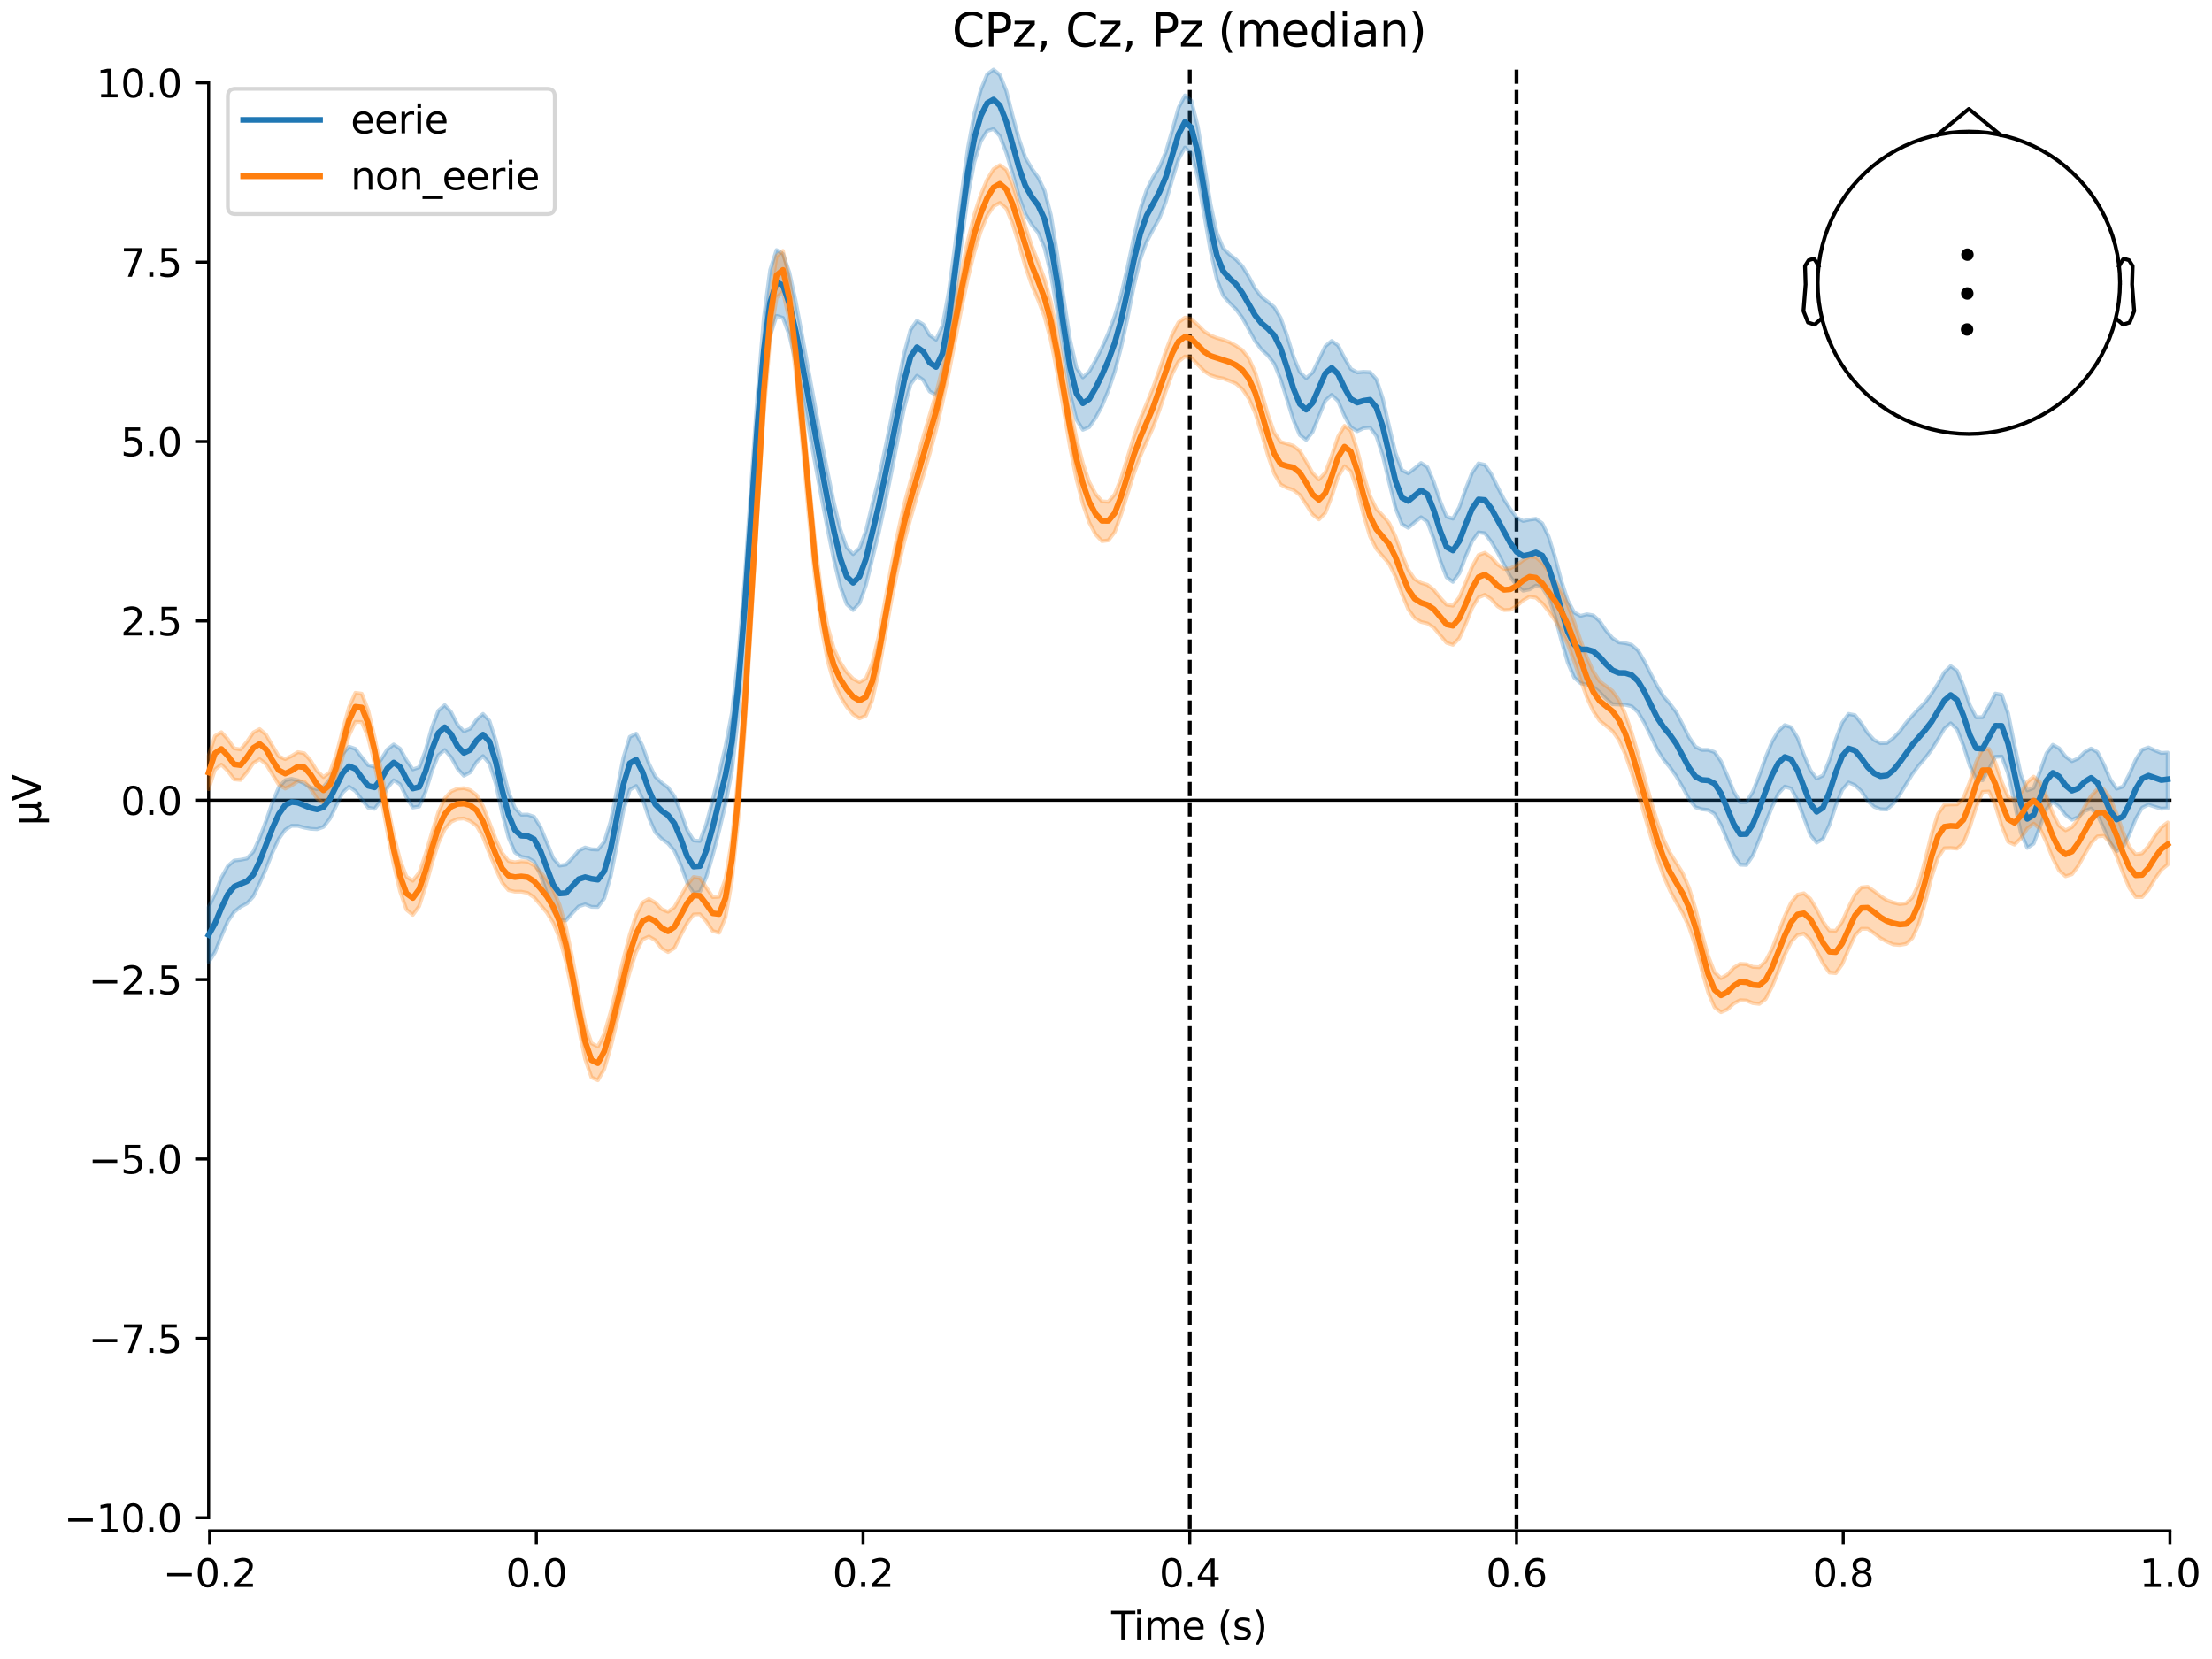 <?xml version="1.0" encoding="utf-8" standalone="no"?>
<!DOCTYPE svg PUBLIC "-//W3C//DTD SVG 1.1//EN"
  "http://www.w3.org/Graphics/SVG/1.1/DTD/svg11.dtd">
<svg xmlns:xlink="http://www.w3.org/1999/xlink" width="576pt" height="432pt" viewBox="0 0 576 432" xmlns="http://www.w3.org/2000/svg" version="1.1">
 <defs>
  <style type="text/css">*{stroke-linejoin: round; stroke-linecap: butt}</style>
 </defs>
 <g id="figure_1">
  <g id="patch_1">
   <path d="M 0 432 
L 576 432 
L 576 0 
L 0 0 
z
" style="fill: #ffffff"/>
  </g>
  <g id="axes_1">
   <g id="patch_2">
    <path d="M 54.324 398.644 
L 565.048 398.644 
L 565.048 18.118 
L 54.324 18.118 
L 54.324 398.644 
z
" style="fill: none; opacity: 0"/>
   </g>
   <g id="patch_3">
    <path d="M 54.324 395.202 
L 54.324 21.56 
" style="fill: none; stroke: #000000; stroke-width: 0.8; stroke-linejoin: miter; stroke-linecap: square"/>
   </g>
   <g id="LineCollection_1">
    <path d="M 309.819 18.118 
L 309.819 398.644 
" clip-path="url(#p35dfad07fe)" style="fill: none; stroke-dasharray: 3.7,1.6; stroke-dashoffset: 0; stroke: #000000"/>
    <path d="M 394.895 18.118 
L 394.895 398.644 
" clip-path="url(#p35dfad07fe)" style="fill: none; stroke-dasharray: 3.7,1.6; stroke-dashoffset: 0; stroke: #000000"/>
   </g>
   <g id="matplotlib.axis_1">
    <g id="xtick_1">
     <g id="line2d_1">
      <defs>
       <path id="mc2d6c556aa" d="M 0 0 
L 0 3.5 
" style="stroke: #000000; stroke-width: 0.8"/>
      </defs>
      <g>
       <use xlink:href="#mc2d6c556aa" x="54.59" y="398.644" style="stroke: #000000; stroke-width: 0.8"/>
      </g>
     </g>
     <g id="text_1">
      <!-- −0.2 -->
      <g transform="translate(42.448 413.242) scale(0.1 -0.1)">
       <defs>
        <path id="DejaVuSans-2212" d="M 678 2272 
L 4684 2272 
L 4684 1741 
L 678 1741 
L 678 2272 
z
" transform="scale(0.016)"/>
        <path id="DejaVuSans-30" d="M 2034 4250 
Q 1547 4250 1301 3770 
Q 1056 3291 1056 2328 
Q 1056 1369 1301 889 
Q 1547 409 2034 409 
Q 2525 409 2770 889 
Q 3016 1369 3016 2328 
Q 3016 3291 2770 3770 
Q 2525 4250 2034 4250 
z
M 2034 4750 
Q 2819 4750 3233 4129 
Q 3647 3509 3647 2328 
Q 3647 1150 3233 529 
Q 2819 -91 2034 -91 
Q 1250 -91 836 529 
Q 422 1150 422 2328 
Q 422 3509 836 4129 
Q 1250 4750 2034 4750 
z
" transform="scale(0.016)"/>
        <path id="DejaVuSans-2e" d="M 684 794 
L 1344 794 
L 1344 0 
L 684 0 
L 684 794 
z
" transform="scale(0.016)"/>
        <path id="DejaVuSans-32" d="M 1228 531 
L 3431 531 
L 3431 0 
L 469 0 
L 469 531 
Q 828 903 1448 1529 
Q 2069 2156 2228 2338 
Q 2531 2678 2651 2914 
Q 2772 3150 2772 3378 
Q 2772 3750 2511 3984 
Q 2250 4219 1831 4219 
Q 1534 4219 1204 4116 
Q 875 4013 500 3803 
L 500 4441 
Q 881 4594 1212 4672 
Q 1544 4750 1819 4750 
Q 2544 4750 2975 4387 
Q 3406 4025 3406 3419 
Q 3406 3131 3298 2873 
Q 3191 2616 2906 2266 
Q 2828 2175 2409 1742 
Q 1991 1309 1228 531 
z
" transform="scale(0.016)"/>
       </defs>
       <use xlink:href="#DejaVuSans-2212"/>
       <use xlink:href="#DejaVuSans-30" transform="translate(83.789 0)"/>
       <use xlink:href="#DejaVuSans-2e" transform="translate(147.412 0)"/>
       <use xlink:href="#DejaVuSans-32" transform="translate(179.199 0)"/>
      </g>
     </g>
    </g>
    <g id="xtick_2">
     <g id="line2d_2">
      <g>
       <use xlink:href="#mc2d6c556aa" x="139.666" y="398.644" style="stroke: #000000; stroke-width: 0.8"/>
      </g>
     </g>
     <g id="text_2">
      <!-- 0.0 -->
      <g transform="translate(131.714 413.242) scale(0.1 -0.1)">
       <use xlink:href="#DejaVuSans-30"/>
       <use xlink:href="#DejaVuSans-2e" transform="translate(63.623 0)"/>
       <use xlink:href="#DejaVuSans-30" transform="translate(95.41 0)"/>
      </g>
     </g>
    </g>
    <g id="xtick_3">
     <g id="line2d_3">
      <g>
       <use xlink:href="#mc2d6c556aa" x="224.742" y="398.644" style="stroke: #000000; stroke-width: 0.8"/>
      </g>
     </g>
     <g id="text_3">
      <!-- 0.2 -->
      <g transform="translate(216.791 413.242) scale(0.1 -0.1)">
       <use xlink:href="#DejaVuSans-30"/>
       <use xlink:href="#DejaVuSans-2e" transform="translate(63.623 0)"/>
       <use xlink:href="#DejaVuSans-32" transform="translate(95.41 0)"/>
      </g>
     </g>
    </g>
    <g id="xtick_4">
     <g id="line2d_4">
      <g>
       <use xlink:href="#mc2d6c556aa" x="309.819" y="398.644" style="stroke: #000000; stroke-width: 0.8"/>
      </g>
     </g>
     <g id="text_4">
      <!-- 0.4 -->
      <g transform="translate(301.867 413.242) scale(0.1 -0.1)">
       <defs>
        <path id="DejaVuSans-34" d="M 2419 4116 
L 825 1625 
L 2419 1625 
L 2419 4116 
z
M 2253 4666 
L 3047 4666 
L 3047 1625 
L 3713 1625 
L 3713 1100 
L 3047 1100 
L 3047 0 
L 2419 0 
L 2419 1100 
L 313 1100 
L 313 1709 
L 2253 4666 
z
" transform="scale(0.016)"/>
       </defs>
       <use xlink:href="#DejaVuSans-30"/>
       <use xlink:href="#DejaVuSans-2e" transform="translate(63.623 0)"/>
       <use xlink:href="#DejaVuSans-34" transform="translate(95.41 0)"/>
      </g>
     </g>
    </g>
    <g id="xtick_5">
     <g id="line2d_5">
      <g>
       <use xlink:href="#mc2d6c556aa" x="394.895" y="398.644" style="stroke: #000000; stroke-width: 0.8"/>
      </g>
     </g>
     <g id="text_5">
      <!-- 0.6 -->
      <g transform="translate(386.944 413.242) scale(0.1 -0.1)">
       <defs>
        <path id="DejaVuSans-36" d="M 2113 2584 
Q 1688 2584 1439 2293 
Q 1191 2003 1191 1497 
Q 1191 994 1439 701 
Q 1688 409 2113 409 
Q 2538 409 2786 701 
Q 3034 994 3034 1497 
Q 3034 2003 2786 2293 
Q 2538 2584 2113 2584 
z
M 3366 4563 
L 3366 3988 
Q 3128 4100 2886 4159 
Q 2644 4219 2406 4219 
Q 1781 4219 1451 3797 
Q 1122 3375 1075 2522 
Q 1259 2794 1537 2939 
Q 1816 3084 2150 3084 
Q 2853 3084 3261 2657 
Q 3669 2231 3669 1497 
Q 3669 778 3244 343 
Q 2819 -91 2113 -91 
Q 1303 -91 875 529 
Q 447 1150 447 2328 
Q 447 3434 972 4092 
Q 1497 4750 2381 4750 
Q 2619 4750 2861 4703 
Q 3103 4656 3366 4563 
z
" transform="scale(0.016)"/>
       </defs>
       <use xlink:href="#DejaVuSans-30"/>
       <use xlink:href="#DejaVuSans-2e" transform="translate(63.623 0)"/>
       <use xlink:href="#DejaVuSans-36" transform="translate(95.41 0)"/>
      </g>
     </g>
    </g>
    <g id="xtick_6">
     <g id="line2d_6">
      <g>
       <use xlink:href="#mc2d6c556aa" x="479.972" y="398.644" style="stroke: #000000; stroke-width: 0.8"/>
      </g>
     </g>
     <g id="text_6">
      <!-- 0.8 -->
      <g transform="translate(472.02 413.242) scale(0.1 -0.1)">
       <defs>
        <path id="DejaVuSans-38" d="M 2034 2216 
Q 1584 2216 1326 1975 
Q 1069 1734 1069 1313 
Q 1069 891 1326 650 
Q 1584 409 2034 409 
Q 2484 409 2743 651 
Q 3003 894 3003 1313 
Q 3003 1734 2745 1975 
Q 2488 2216 2034 2216 
z
M 1403 2484 
Q 997 2584 770 2862 
Q 544 3141 544 3541 
Q 544 4100 942 4425 
Q 1341 4750 2034 4750 
Q 2731 4750 3128 4425 
Q 3525 4100 3525 3541 
Q 3525 3141 3298 2862 
Q 3072 2584 2669 2484 
Q 3125 2378 3379 2068 
Q 3634 1759 3634 1313 
Q 3634 634 3220 271 
Q 2806 -91 2034 -91 
Q 1263 -91 848 271 
Q 434 634 434 1313 
Q 434 1759 690 2068 
Q 947 2378 1403 2484 
z
M 1172 3481 
Q 1172 3119 1398 2916 
Q 1625 2713 2034 2713 
Q 2441 2713 2670 2916 
Q 2900 3119 2900 3481 
Q 2900 3844 2670 4047 
Q 2441 4250 2034 4250 
Q 1625 4250 1398 4047 
Q 1172 3844 1172 3481 
z
" transform="scale(0.016)"/>
       </defs>
       <use xlink:href="#DejaVuSans-30"/>
       <use xlink:href="#DejaVuSans-2e" transform="translate(63.623 0)"/>
       <use xlink:href="#DejaVuSans-38" transform="translate(95.41 0)"/>
      </g>
     </g>
    </g>
    <g id="xtick_7">
     <g id="line2d_7">
      <g>
       <use xlink:href="#mc2d6c556aa" x="565.048" y="398.644" style="stroke: #000000; stroke-width: 0.8"/>
      </g>
     </g>
     <g id="text_7">
      <!-- 1.0 -->
      <g transform="translate(557.097 413.242) scale(0.1 -0.1)">
       <defs>
        <path id="DejaVuSans-31" d="M 794 531 
L 1825 531 
L 1825 4091 
L 703 3866 
L 703 4441 
L 1819 4666 
L 2450 4666 
L 2450 531 
L 3481 531 
L 3481 0 
L 794 0 
L 794 531 
z
" transform="scale(0.016)"/>
       </defs>
       <use xlink:href="#DejaVuSans-31"/>
       <use xlink:href="#DejaVuSans-2e" transform="translate(63.623 0)"/>
       <use xlink:href="#DejaVuSans-30" transform="translate(95.41 0)"/>
      </g>
     </g>
    </g>
    <g id="text_8">
     <!-- Time (s) -->
     <g transform="translate(289.357 426.92) scale(0.1 -0.1)">
      <defs>
       <path id="DejaVuSans-54" d="M -19 4666 
L 3928 4666 
L 3928 4134 
L 2272 4134 
L 2272 0 
L 1638 0 
L 1638 4134 
L -19 4134 
L -19 4666 
z
" transform="scale(0.016)"/>
       <path id="DejaVuSans-69" d="M 603 3500 
L 1178 3500 
L 1178 0 
L 603 0 
L 603 3500 
z
M 603 4863 
L 1178 4863 
L 1178 4134 
L 603 4134 
L 603 4863 
z
" transform="scale(0.016)"/>
       <path id="DejaVuSans-6d" d="M 3328 2828 
Q 3544 3216 3844 3400 
Q 4144 3584 4550 3584 
Q 5097 3584 5394 3201 
Q 5691 2819 5691 2113 
L 5691 0 
L 5113 0 
L 5113 2094 
Q 5113 2597 4934 2840 
Q 4756 3084 4391 3084 
Q 3944 3084 3684 2787 
Q 3425 2491 3425 1978 
L 3425 0 
L 2847 0 
L 2847 2094 
Q 2847 2600 2669 2842 
Q 2491 3084 2119 3084 
Q 1678 3084 1418 2786 
Q 1159 2488 1159 1978 
L 1159 0 
L 581 0 
L 581 3500 
L 1159 3500 
L 1159 2956 
Q 1356 3278 1631 3431 
Q 1906 3584 2284 3584 
Q 2666 3584 2933 3390 
Q 3200 3197 3328 2828 
z
" transform="scale(0.016)"/>
       <path id="DejaVuSans-65" d="M 3597 1894 
L 3597 1613 
L 953 1613 
Q 991 1019 1311 708 
Q 1631 397 2203 397 
Q 2534 397 2845 478 
Q 3156 559 3463 722 
L 3463 178 
Q 3153 47 2828 -22 
Q 2503 -91 2169 -91 
Q 1331 -91 842 396 
Q 353 884 353 1716 
Q 353 2575 817 3079 
Q 1281 3584 2069 3584 
Q 2775 3584 3186 3129 
Q 3597 2675 3597 1894 
z
M 3022 2063 
Q 3016 2534 2758 2815 
Q 2500 3097 2075 3097 
Q 1594 3097 1305 2825 
Q 1016 2553 972 2059 
L 3022 2063 
z
" transform="scale(0.016)"/>
       <path id="DejaVuSans-20" transform="scale(0.016)"/>
       <path id="DejaVuSans-28" d="M 1984 4856 
Q 1566 4138 1362 3434 
Q 1159 2731 1159 2009 
Q 1159 1288 1364 580 
Q 1569 -128 1984 -844 
L 1484 -844 
Q 1016 -109 783 600 
Q 550 1309 550 2009 
Q 550 2706 781 3412 
Q 1013 4119 1484 4856 
L 1984 4856 
z
" transform="scale(0.016)"/>
       <path id="DejaVuSans-73" d="M 2834 3397 
L 2834 2853 
Q 2591 2978 2328 3040 
Q 2066 3103 1784 3103 
Q 1356 3103 1142 2972 
Q 928 2841 928 2578 
Q 928 2378 1081 2264 
Q 1234 2150 1697 2047 
L 1894 2003 
Q 2506 1872 2764 1633 
Q 3022 1394 3022 966 
Q 3022 478 2636 193 
Q 2250 -91 1575 -91 
Q 1294 -91 989 -36 
Q 684 19 347 128 
L 347 722 
Q 666 556 975 473 
Q 1284 391 1588 391 
Q 1994 391 2212 530 
Q 2431 669 2431 922 
Q 2431 1156 2273 1281 
Q 2116 1406 1581 1522 
L 1381 1569 
Q 847 1681 609 1914 
Q 372 2147 372 2553 
Q 372 3047 722 3315 
Q 1072 3584 1716 3584 
Q 2034 3584 2315 3537 
Q 2597 3491 2834 3397 
z
" transform="scale(0.016)"/>
       <path id="DejaVuSans-29" d="M 513 4856 
L 1013 4856 
Q 1481 4119 1714 3412 
Q 1947 2706 1947 2009 
Q 1947 1309 1714 600 
Q 1481 -109 1013 -844 
L 513 -844 
Q 928 -128 1133 580 
Q 1338 1288 1338 2009 
Q 1338 2731 1133 3434 
Q 928 4138 513 4856 
z
" transform="scale(0.016)"/>
      </defs>
      <use xlink:href="#DejaVuSans-54"/>
      <use xlink:href="#DejaVuSans-69" transform="translate(57.959 0)"/>
      <use xlink:href="#DejaVuSans-6d" transform="translate(85.742 0)"/>
      <use xlink:href="#DejaVuSans-65" transform="translate(183.154 0)"/>
      <use xlink:href="#DejaVuSans-20" transform="translate(244.678 0)"/>
      <use xlink:href="#DejaVuSans-28" transform="translate(276.465 0)"/>
      <use xlink:href="#DejaVuSans-73" transform="translate(315.479 0)"/>
      <use xlink:href="#DejaVuSans-29" transform="translate(367.578 0)"/>
     </g>
    </g>
   </g>
   <g id="matplotlib.axis_2">
    <g id="ytick_1">
     <g id="line2d_8">
      <defs>
       <path id="m76d6ddb849" d="M 0 0 
L -3.5 0 
" style="stroke: #000000; stroke-width: 0.8"/>
      </defs>
      <g>
       <use xlink:href="#m76d6ddb849" x="54.324" y="395.202" style="stroke: #000000; stroke-width: 0.8"/>
      </g>
     </g>
     <g id="text_9">
      <!-- −10.0 -->
      <g transform="translate(16.678 399.002) scale(0.1 -0.1)">
       <use xlink:href="#DejaVuSans-2212"/>
       <use xlink:href="#DejaVuSans-31" transform="translate(83.789 0)"/>
       <use xlink:href="#DejaVuSans-30" transform="translate(147.412 0)"/>
       <use xlink:href="#DejaVuSans-2e" transform="translate(211.035 0)"/>
       <use xlink:href="#DejaVuSans-30" transform="translate(242.822 0)"/>
      </g>
     </g>
    </g>
    <g id="ytick_2">
     <g id="line2d_9">
      <g>
       <use xlink:href="#m76d6ddb849" x="54.324" y="348.497" style="stroke: #000000; stroke-width: 0.8"/>
      </g>
     </g>
     <g id="text_10">
      <!-- −7.5 -->
      <g transform="translate(23.041 352.296) scale(0.1 -0.1)">
       <defs>
        <path id="DejaVuSans-37" d="M 525 4666 
L 3525 4666 
L 3525 4397 
L 1831 0 
L 1172 0 
L 2766 4134 
L 525 4134 
L 525 4666 
z
" transform="scale(0.016)"/>
        <path id="DejaVuSans-35" d="M 691 4666 
L 3169 4666 
L 3169 4134 
L 1269 4134 
L 1269 2991 
Q 1406 3038 1543 3061 
Q 1681 3084 1819 3084 
Q 2600 3084 3056 2656 
Q 3513 2228 3513 1497 
Q 3513 744 3044 326 
Q 2575 -91 1722 -91 
Q 1428 -91 1123 -41 
Q 819 9 494 109 
L 494 744 
Q 775 591 1075 516 
Q 1375 441 1709 441 
Q 2250 441 2565 725 
Q 2881 1009 2881 1497 
Q 2881 1984 2565 2268 
Q 2250 2553 1709 2553 
Q 1456 2553 1204 2497 
Q 953 2441 691 2322 
L 691 4666 
z
" transform="scale(0.016)"/>
       </defs>
       <use xlink:href="#DejaVuSans-2212"/>
       <use xlink:href="#DejaVuSans-37" transform="translate(83.789 0)"/>
       <use xlink:href="#DejaVuSans-2e" transform="translate(147.412 0)"/>
       <use xlink:href="#DejaVuSans-35" transform="translate(179.199 0)"/>
      </g>
     </g>
    </g>
    <g id="ytick_3">
     <g id="line2d_10">
      <g>
       <use xlink:href="#m76d6ddb849" x="54.324" y="301.792" style="stroke: #000000; stroke-width: 0.8"/>
      </g>
     </g>
     <g id="text_11">
      <!-- −5.0 -->
      <g transform="translate(23.041 305.591) scale(0.1 -0.1)">
       <use xlink:href="#DejaVuSans-2212"/>
       <use xlink:href="#DejaVuSans-35" transform="translate(83.789 0)"/>
       <use xlink:href="#DejaVuSans-2e" transform="translate(147.412 0)"/>
       <use xlink:href="#DejaVuSans-30" transform="translate(179.199 0)"/>
      </g>
     </g>
    </g>
    <g id="ytick_4">
     <g id="line2d_11">
      <g>
       <use xlink:href="#m76d6ddb849" x="54.324" y="255.086" style="stroke: #000000; stroke-width: 0.8"/>
      </g>
     </g>
     <g id="text_12">
      <!-- −2.5 -->
      <g transform="translate(23.041 258.885) scale(0.1 -0.1)">
       <use xlink:href="#DejaVuSans-2212"/>
       <use xlink:href="#DejaVuSans-32" transform="translate(83.789 0)"/>
       <use xlink:href="#DejaVuSans-2e" transform="translate(147.412 0)"/>
       <use xlink:href="#DejaVuSans-35" transform="translate(179.199 0)"/>
      </g>
     </g>
    </g>
    <g id="ytick_5">
     <g id="line2d_12">
      <g>
       <use xlink:href="#m76d6ddb849" x="54.324" y="208.381" style="stroke: #000000; stroke-width: 0.8"/>
      </g>
     </g>
     <g id="text_13">
      <!-- 0.0 -->
      <g transform="translate(31.421 212.18) scale(0.1 -0.1)">
       <use xlink:href="#DejaVuSans-30"/>
       <use xlink:href="#DejaVuSans-2e" transform="translate(63.623 0)"/>
       <use xlink:href="#DejaVuSans-30" transform="translate(95.41 0)"/>
      </g>
     </g>
    </g>
    <g id="ytick_6">
     <g id="line2d_13">
      <g>
       <use xlink:href="#m76d6ddb849" x="54.324" y="161.676" style="stroke: #000000; stroke-width: 0.8"/>
      </g>
     </g>
     <g id="text_14">
      <!-- 2.5 -->
      <g transform="translate(31.421 165.475) scale(0.1 -0.1)">
       <use xlink:href="#DejaVuSans-32"/>
       <use xlink:href="#DejaVuSans-2e" transform="translate(63.623 0)"/>
       <use xlink:href="#DejaVuSans-35" transform="translate(95.41 0)"/>
      </g>
     </g>
    </g>
    <g id="ytick_7">
     <g id="line2d_14">
      <g>
       <use xlink:href="#m76d6ddb849" x="54.324" y="114.97" style="stroke: #000000; stroke-width: 0.8"/>
      </g>
     </g>
     <g id="text_15">
      <!-- 5.0 -->
      <g transform="translate(31.421 118.769) scale(0.1 -0.1)">
       <use xlink:href="#DejaVuSans-35"/>
       <use xlink:href="#DejaVuSans-2e" transform="translate(63.623 0)"/>
       <use xlink:href="#DejaVuSans-30" transform="translate(95.41 0)"/>
      </g>
     </g>
    </g>
    <g id="ytick_8">
     <g id="line2d_15">
      <g>
       <use xlink:href="#m76d6ddb849" x="54.324" y="68.265" style="stroke: #000000; stroke-width: 0.8"/>
      </g>
     </g>
     <g id="text_16">
      <!-- 7.5 -->
      <g transform="translate(31.421 72.064) scale(0.1 -0.1)">
       <use xlink:href="#DejaVuSans-37"/>
       <use xlink:href="#DejaVuSans-2e" transform="translate(63.623 0)"/>
       <use xlink:href="#DejaVuSans-35" transform="translate(95.41 0)"/>
      </g>
     </g>
    </g>
    <g id="ytick_9">
     <g id="line2d_16">
      <g>
       <use xlink:href="#m76d6ddb849" x="54.324" y="21.56" style="stroke: #000000; stroke-width: 0.8"/>
      </g>
     </g>
     <g id="text_17">
      <!-- 10.0 -->
      <g transform="translate(25.058 25.359) scale(0.1 -0.1)">
       <use xlink:href="#DejaVuSans-31"/>
       <use xlink:href="#DejaVuSans-30" transform="translate(63.623 0)"/>
       <use xlink:href="#DejaVuSans-2e" transform="translate(127.246 0)"/>
       <use xlink:href="#DejaVuSans-30" transform="translate(159.033 0)"/>
      </g>
     </g>
    </g>
    <g id="text_18">
     <!-- µV -->
     <g transform="translate(10.599 214.982) rotate(-90) scale(0.1 -0.1)">
      <defs>
       <path id="DejaVuSans-b5" d="M 544 -1331 
L 544 3500 
L 1119 3500 
L 1119 1325 
Q 1119 872 1334 640 
Q 1550 409 1972 409 
Q 2434 409 2667 671 
Q 2900 934 2900 1459 
L 2900 3500 
L 3475 3500 
L 3475 806 
Q 3475 619 3529 530 
Q 3584 441 3700 441 
Q 3728 441 3778 458 
Q 3828 475 3916 513 
L 3916 50 
Q 3788 -22 3673 -56 
Q 3559 -91 3450 -91 
Q 3234 -91 3106 31 
Q 2978 153 2931 403 
Q 2775 156 2548 32 
Q 2322 -91 2016 -91 
Q 1697 -91 1473 31 
Q 1250 153 1119 397 
L 1119 -1331 
L 544 -1331 
z
" transform="scale(0.016)"/>
       <path id="DejaVuSans-56" d="M 1831 0 
L 50 4666 
L 709 4666 
L 2188 738 
L 3669 4666 
L 4325 4666 
L 2547 0 
L 1831 0 
z
" transform="scale(0.016)"/>
      </defs>
      <use xlink:href="#DejaVuSans-b5"/>
      <use xlink:href="#DejaVuSans-56" transform="translate(63.623 0)"/>
     </g>
    </g>
   </g>
   <g id="patch_4">
    <path d="M 54.59 398.644 
L 565.048 398.644 
" style="fill: none; stroke: #000000; stroke-width: 0.8; stroke-linejoin: miter; stroke-linecap: square"/>
   </g>
   <g id="patch_5">
    <path d="M 54.324 208.381 
L 565.048 208.381 
" style="fill: none; stroke: #000000; stroke-width: 0.8; stroke-linejoin: miter; stroke-linecap: square"/>
   </g>
   <g id="text_19">
    <!-- CPz, Cz, Pz (median) -->
    <g transform="translate(247.916 12.118) scale(0.12 -0.12)">
     <defs>
      <path id="DejaVuSans-43" d="M 4122 4306 
L 4122 3641 
Q 3803 3938 3442 4084 
Q 3081 4231 2675 4231 
Q 1875 4231 1450 3742 
Q 1025 3253 1025 2328 
Q 1025 1406 1450 917 
Q 1875 428 2675 428 
Q 3081 428 3442 575 
Q 3803 722 4122 1019 
L 4122 359 
Q 3791 134 3420 21 
Q 3050 -91 2638 -91 
Q 1578 -91 968 557 
Q 359 1206 359 2328 
Q 359 3453 968 4101 
Q 1578 4750 2638 4750 
Q 3056 4750 3426 4639 
Q 3797 4528 4122 4306 
z
" transform="scale(0.016)"/>
      <path id="DejaVuSans-50" d="M 1259 4147 
L 1259 2394 
L 2053 2394 
Q 2494 2394 2734 2622 
Q 2975 2850 2975 3272 
Q 2975 3691 2734 3919 
Q 2494 4147 2053 4147 
L 1259 4147 
z
M 628 4666 
L 2053 4666 
Q 2838 4666 3239 4311 
Q 3641 3956 3641 3272 
Q 3641 2581 3239 2228 
Q 2838 1875 2053 1875 
L 1259 1875 
L 1259 0 
L 628 0 
L 628 4666 
z
" transform="scale(0.016)"/>
      <path id="DejaVuSans-7a" d="M 353 3500 
L 3084 3500 
L 3084 2975 
L 922 459 
L 3084 459 
L 3084 0 
L 275 0 
L 275 525 
L 2438 3041 
L 353 3041 
L 353 3500 
z
" transform="scale(0.016)"/>
      <path id="DejaVuSans-2c" d="M 750 794 
L 1409 794 
L 1409 256 
L 897 -744 
L 494 -744 
L 750 256 
L 750 794 
z
" transform="scale(0.016)"/>
      <path id="DejaVuSans-64" d="M 2906 2969 
L 2906 4863 
L 3481 4863 
L 3481 0 
L 2906 0 
L 2906 525 
Q 2725 213 2448 61 
Q 2172 -91 1784 -91 
Q 1150 -91 751 415 
Q 353 922 353 1747 
Q 353 2572 751 3078 
Q 1150 3584 1784 3584 
Q 2172 3584 2448 3432 
Q 2725 3281 2906 2969 
z
M 947 1747 
Q 947 1113 1208 752 
Q 1469 391 1925 391 
Q 2381 391 2643 752 
Q 2906 1113 2906 1747 
Q 2906 2381 2643 2742 
Q 2381 3103 1925 3103 
Q 1469 3103 1208 2742 
Q 947 2381 947 1747 
z
" transform="scale(0.016)"/>
      <path id="DejaVuSans-61" d="M 2194 1759 
Q 1497 1759 1228 1600 
Q 959 1441 959 1056 
Q 959 750 1161 570 
Q 1363 391 1709 391 
Q 2188 391 2477 730 
Q 2766 1069 2766 1631 
L 2766 1759 
L 2194 1759 
z
M 3341 1997 
L 3341 0 
L 2766 0 
L 2766 531 
Q 2569 213 2275 61 
Q 1981 -91 1556 -91 
Q 1019 -91 701 211 
Q 384 513 384 1019 
Q 384 1609 779 1909 
Q 1175 2209 1959 2209 
L 2766 2209 
L 2766 2266 
Q 2766 2663 2505 2880 
Q 2244 3097 1772 3097 
Q 1472 3097 1187 3025 
Q 903 2953 641 2809 
L 641 3341 
Q 956 3463 1253 3523 
Q 1550 3584 1831 3584 
Q 2591 3584 2966 3190 
Q 3341 2797 3341 1997 
z
" transform="scale(0.016)"/>
      <path id="DejaVuSans-6e" d="M 3513 2113 
L 3513 0 
L 2938 0 
L 2938 2094 
Q 2938 2591 2744 2837 
Q 2550 3084 2163 3084 
Q 1697 3084 1428 2787 
Q 1159 2491 1159 1978 
L 1159 0 
L 581 0 
L 581 3500 
L 1159 3500 
L 1159 2956 
Q 1366 3272 1645 3428 
Q 1925 3584 2291 3584 
Q 2894 3584 3203 3211 
Q 3513 2838 3513 2113 
z
" transform="scale(0.016)"/>
     </defs>
     <use xlink:href="#DejaVuSans-43"/>
     <use xlink:href="#DejaVuSans-50" transform="translate(69.824 0)"/>
     <use xlink:href="#DejaVuSans-7a" transform="translate(130.127 0)"/>
     <use xlink:href="#DejaVuSans-2c" transform="translate(182.617 0)"/>
     <use xlink:href="#DejaVuSans-20" transform="translate(214.404 0)"/>
     <use xlink:href="#DejaVuSans-43" transform="translate(246.191 0)"/>
     <use xlink:href="#DejaVuSans-7a" transform="translate(316.016 0)"/>
     <use xlink:href="#DejaVuSans-2c" transform="translate(368.506 0)"/>
     <use xlink:href="#DejaVuSans-20" transform="translate(400.293 0)"/>
     <use xlink:href="#DejaVuSans-50" transform="translate(432.08 0)"/>
     <use xlink:href="#DejaVuSans-7a" transform="translate(492.383 0)"/>
     <use xlink:href="#DejaVuSans-20" transform="translate(544.873 0)"/>
     <use xlink:href="#DejaVuSans-28" transform="translate(576.66 0)"/>
     <use xlink:href="#DejaVuSans-6d" transform="translate(615.674 0)"/>
     <use xlink:href="#DejaVuSans-65" transform="translate(713.086 0)"/>
     <use xlink:href="#DejaVuSans-64" transform="translate(774.609 0)"/>
     <use xlink:href="#DejaVuSans-69" transform="translate(838.086 0)"/>
     <use xlink:href="#DejaVuSans-61" transform="translate(865.869 0)"/>
     <use xlink:href="#DejaVuSans-6e" transform="translate(927.148 0)"/>
     <use xlink:href="#DejaVuSans-29" transform="translate(990.527 0)"/>
    </g>
   </g>
   <g id="legend_1">
    <g id="patch_6">
     <path d="M 61.324 55.753 
L 142.466 55.753 
Q 144.466 55.753 144.466 53.753 
L 144.466 25.118 
Q 144.466 23.118 142.466 23.118 
L 61.324 23.118 
Q 59.324 23.118 59.324 25.118 
L 59.324 53.753 
Q 59.324 55.753 61.324 55.753 
z
" style="fill: #ffffff; opacity: 0.8; stroke: #cccccc; stroke-linejoin: miter"/>
    </g>
    <g id="line2d_17">
     <path d="M 63.324 31.217 
L 73.324 31.217 
L 83.324 31.217 
" style="fill: none; stroke: #1f77b4; stroke-width: 1.5; stroke-linecap: square"/>
    </g>
    <g id="text_20">
     <!-- eerie -->
     <g transform="translate(91.324 34.717) scale(0.1 -0.1)">
      <defs>
       <path id="DejaVuSans-72" d="M 2631 2963 
Q 2534 3019 2420 3045 
Q 2306 3072 2169 3072 
Q 1681 3072 1420 2755 
Q 1159 2438 1159 1844 
L 1159 0 
L 581 0 
L 581 3500 
L 1159 3500 
L 1159 2956 
Q 1341 3275 1631 3429 
Q 1922 3584 2338 3584 
Q 2397 3584 2469 3576 
Q 2541 3569 2628 3553 
L 2631 2963 
z
" transform="scale(0.016)"/>
      </defs>
      <use xlink:href="#DejaVuSans-65"/>
      <use xlink:href="#DejaVuSans-65" transform="translate(61.523 0)"/>
      <use xlink:href="#DejaVuSans-72" transform="translate(123.047 0)"/>
      <use xlink:href="#DejaVuSans-69" transform="translate(164.16 0)"/>
      <use xlink:href="#DejaVuSans-65" transform="translate(191.943 0)"/>
     </g>
    </g>
    <g id="line2d_18">
     <path d="M 63.324 45.895 
L 73.324 45.895 
L 83.324 45.895 
" style="fill: none; stroke: #ff7f0e; stroke-width: 1.5; stroke-linecap: square"/>
    </g>
    <g id="text_21">
     <!-- non_eerie -->
     <g transform="translate(91.324 49.395) scale(0.1 -0.1)">
      <defs>
       <path id="DejaVuSans-6f" d="M 1959 3097 
Q 1497 3097 1228 2736 
Q 959 2375 959 1747 
Q 959 1119 1226 758 
Q 1494 397 1959 397 
Q 2419 397 2687 759 
Q 2956 1122 2956 1747 
Q 2956 2369 2687 2733 
Q 2419 3097 1959 3097 
z
M 1959 3584 
Q 2709 3584 3137 3096 
Q 3566 2609 3566 1747 
Q 3566 888 3137 398 
Q 2709 -91 1959 -91 
Q 1206 -91 779 398 
Q 353 888 353 1747 
Q 353 2609 779 3096 
Q 1206 3584 1959 3584 
z
" transform="scale(0.016)"/>
       <path id="DejaVuSans-5f" d="M 3263 -1063 
L 3263 -1509 
L -63 -1509 
L -63 -1063 
L 3263 -1063 
z
" transform="scale(0.016)"/>
      </defs>
      <use xlink:href="#DejaVuSans-6e"/>
      <use xlink:href="#DejaVuSans-6f" transform="translate(63.379 0)"/>
      <use xlink:href="#DejaVuSans-6e" transform="translate(124.561 0)"/>
      <use xlink:href="#DejaVuSans-5f" transform="translate(187.939 0)"/>
      <use xlink:href="#DejaVuSans-65" transform="translate(237.939 0)"/>
      <use xlink:href="#DejaVuSans-65" transform="translate(299.463 0)"/>
      <use xlink:href="#DejaVuSans-72" transform="translate(360.986 0)"/>
      <use xlink:href="#DejaVuSans-69" transform="translate(402.1 0)"/>
      <use xlink:href="#DejaVuSans-65" transform="translate(429.883 0)"/>
     </g>
    </g>
   </g>
   <g id="FillBetweenPolyCollection_1">
    <defs>
     <path id="m8d4c95cafa" d="M 54.324 -195.787 
L 54.324 -181.417 
L 55.985 -184.037 
L 57.647 -188.189 
L 59.309 -192.062 
L 60.97 -194.516 
L 62.632 -195.864 
L 64.294 -196.741 
L 65.955 -198.546 
L 67.617 -201.989 
L 69.279 -205.758 
L 70.94 -210.01 
L 72.602 -213.573 
L 74.263 -215.92 
L 75.925 -216.961 
L 77.587 -216.944 
L 79.248 -216.494 
L 80.91 -216.173 
L 82.572 -216.079 
L 84.233 -216.675 
L 85.895 -218.809 
L 87.557 -222.212 
L 89.218 -225.593 
L 90.88 -227.139 
L 92.542 -226.006 
L 94.203 -223.8 
L 95.865 -221.679 
L 97.527 -221.376 
L 99.188 -223.492 
L 100.85 -226.794 
L 102.512 -228.809 
L 104.173 -227.785 
L 105.835 -224.391 
L 107.496 -221.729 
L 109.158 -221.982 
L 110.82 -225.816 
L 112.481 -231.238 
L 114.143 -235.336 
L 115.805 -236.698 
L 117.466 -234.829 
L 119.128 -231.828 
L 120.79 -230.001 
L 122.451 -230.891 
L 124.113 -233.563 
L 125.775 -235.112 
L 127.436 -233.176 
L 129.098 -227.958 
L 130.76 -220.325 
L 132.421 -213.93 
L 134.083 -210.024 
L 135.744 -208.882 
L 137.406 -208.599 
L 139.068 -207.659 
L 140.729 -204.213 
L 142.391 -199.345 
L 144.053 -194.787 
L 145.714 -192.428 
L 147.376 -192.329 
L 149.038 -194.226 
L 150.699 -195.985 
L 152.361 -196.521 
L 154.023 -195.861 
L 155.684 -195.824 
L 157.346 -198.055 
L 159.008 -203.764 
L 160.669 -212.045 
L 162.331 -220.822 
L 163.993 -226.336 
L 165.654 -227.333 
L 167.316 -223.966 
L 168.977 -219.008 
L 170.639 -215.251 
L 172.301 -213.585 
L 173.962 -212.363 
L 175.624 -210.415 
L 177.286 -206.679 
L 178.947 -202.078 
L 180.609 -199.43 
L 182.271 -199.771 
L 183.932 -203.624 
L 185.594 -209.238 
L 187.256 -215.628 
L 188.917 -222.584 
L 190.579 -231.204 
L 192.241 -245.454 
L 193.902 -265.473 
L 195.564 -289.117 
L 197.226 -312.788 
L 198.887 -332.256 
L 200.549 -344.603 
L 202.21 -349.75 
L 203.872 -349.226 
L 205.534 -344.789 
L 207.195 -337.799 
L 208.857 -329.737 
L 210.519 -320.864 
L 212.18 -311.755 
L 213.842 -302.887 
L 215.504 -294.224 
L 217.165 -286.125 
L 218.827 -279.175 
L 220.489 -274.642 
L 222.15 -273.142 
L 223.812 -274.9 
L 225.474 -279.576 
L 227.135 -286.423 
L 228.797 -293.108 
L 230.458 -300.802 
L 232.12 -308.973 
L 233.782 -317.51 
L 235.443 -325.71 
L 237.105 -331.921 
L 238.767 -334.166 
L 240.428 -333.024 
L 242.09 -330.057 
L 243.752 -329.167 
L 245.413 -332.78 
L 247.075 -342.022 
L 248.737 -355.088 
L 250.398 -369.059 
L 252.06 -381.199 
L 253.722 -389.814 
L 255.383 -395.168 
L 257.045 -397.892 
L 258.707 -398.398 
L 260.368 -396.567 
L 262.03 -392.249 
L 263.691 -386.754 
L 265.353 -380.778 
L 267.015 -376.269 
L 268.676 -373.449 
L 270.338 -371.394 
L 272 -367.459 
L 273.661 -360.525 
L 275.323 -350.968 
L 276.985 -339.782 
L 278.646 -329.445 
L 280.308 -322.747 
L 281.97 -320.089 
L 283.631 -320.768 
L 285.293 -323.189 
L 286.955 -326.273 
L 288.616 -330.298 
L 290.278 -335.24 
L 291.94 -341.575 
L 293.601 -349.171 
L 295.263 -357.515 
L 296.924 -364.514 
L 298.586 -369.026 
L 300.248 -372.18 
L 301.909 -375.158 
L 303.571 -379.433 
L 305.233 -385.163 
L 306.894 -390.518 
L 308.556 -393.572 
L 310.218 -392.095 
L 311.879 -385.749 
L 313.541 -376.303 
L 315.203 -366.713 
L 316.864 -359.264 
L 318.526 -354.986 
L 320.188 -353.106 
L 321.849 -351.476 
L 323.511 -349.249 
L 325.173 -346.227 
L 326.834 -343.171 
L 328.496 -340.967 
L 330.157 -339.426 
L 331.819 -337.268 
L 333.481 -333.172 
L 335.142 -327.951 
L 336.804 -322.607 
L 338.466 -318.707 
L 340.127 -317.447 
L 341.789 -319.484 
L 343.451 -323.632 
L 345.112 -327.668 
L 346.774 -329.19 
L 348.436 -327.56 
L 350.097 -323.698 
L 351.759 -320.715 
L 353.421 -319.713 
L 355.082 -320.5 
L 356.744 -320.665 
L 358.405 -318.443 
L 360.067 -313.338 
L 361.729 -306.41 
L 363.39 -299.678 
L 365.052 -295.482 
L 366.714 -294.543 
L 368.375 -295.977 
L 370.037 -297.316 
L 371.699 -296.082 
L 373.36 -291.654 
L 375.022 -286.006 
L 376.684 -281.687 
L 378.345 -280.472 
L 380.007 -282.714 
L 381.669 -287.113 
L 383.33 -291.037 
L 384.992 -293.37 
L 386.654 -293.131 
L 388.315 -290.913 
L 389.977 -288.142 
L 391.638 -284.939 
L 393.3 -281.815 
L 394.962 -279.526 
L 396.623 -278.182 
L 398.285 -278.532 
L 399.947 -279.525 
L 401.608 -279.046 
L 403.27 -276.249 
L 404.932 -271.476 
L 406.593 -265.197 
L 408.255 -259.401 
L 409.917 -255.572 
L 411.578 -254.098 
L 413.24 -253.698 
L 414.902 -253.098 
L 416.563 -251.713 
L 418.225 -249.989 
L 419.887 -248.633 
L 421.548 -248.535 
L 423.21 -248.49 
L 424.871 -248.081 
L 426.533 -246.562 
L 428.195 -243.74 
L 429.856 -240.374 
L 431.518 -236.877 
L 433.18 -234.218 
L 434.841 -232.198 
L 436.503 -229.861 
L 438.165 -226.987 
L 439.826 -223.924 
L 441.488 -221.793 
L 443.15 -221.269 
L 444.811 -221.086 
L 446.473 -220.07 
L 448.135 -217.186 
L 449.796 -213.205 
L 451.458 -209.341 
L 453.12 -206.83 
L 454.781 -206.761 
L 456.443 -209.236 
L 458.104 -213.354 
L 459.766 -217.672 
L 461.428 -221.84 
L 463.089 -225.327 
L 464.751 -227.183 
L 466.413 -226.669 
L 468.074 -223.571 
L 469.736 -219.065 
L 471.398 -214.602 
L 473.059 -212.577 
L 474.721 -213.584 
L 476.383 -217.191 
L 478.044 -222.222 
L 479.706 -226.286 
L 481.368 -228.24 
L 483.029 -227.534 
L 484.691 -225.965 
L 486.352 -223.447 
L 488.014 -221.922 
L 489.676 -221.287 
L 491.337 -221.211 
L 492.999 -222.677 
L 494.661 -225.003 
L 496.322 -227.739 
L 497.984 -230.453 
L 499.646 -232.646 
L 501.307 -234.561 
L 502.969 -236.755 
L 504.631 -239.411 
L 506.292 -242.234 
L 507.954 -243.651 
L 509.616 -242.059 
L 511.277 -237.836 
L 512.939 -232.567 
L 514.601 -229.067 
L 516.262 -228.816 
L 517.924 -231.705 
L 519.585 -234.929 
L 521.247 -234.999 
L 522.909 -230.542 
L 524.57 -222.894 
L 526.232 -215.145 
L 527.894 -211.209 
L 529.555 -212.328 
L 531.217 -216.747 
L 532.879 -221.305 
L 534.54 -223.214 
L 536.202 -221.898 
L 537.864 -219.765 
L 539.525 -218.52 
L 541.187 -219.238 
L 542.849 -220.823 
L 544.51 -221.455 
L 546.172 -219.821 
L 547.834 -216.262 
L 549.495 -212.49 
L 551.157 -210.351 
L 552.818 -211.366 
L 554.48 -214.675 
L 556.142 -218.757 
L 557.803 -221.672 
L 559.465 -222.464 
L 561.127 -221.924 
L 562.788 -221.405 
L 564.45 -221.518 
L 564.45 -236.026 
L 564.45 -236.026 
L 562.788 -235.929 
L 561.127 -236.606 
L 559.465 -237.367 
L 557.803 -236.774 
L 556.142 -234.192 
L 554.48 -230.413 
L 552.818 -227.193 
L 551.157 -226.619 
L 549.495 -229.093 
L 547.834 -232.995 
L 546.172 -236.16 
L 544.51 -237.085 
L 542.849 -236.181 
L 541.187 -234.518 
L 539.525 -233.788 
L 537.864 -234.999 
L 536.202 -237.143 
L 534.54 -238.062 
L 532.879 -235.827 
L 531.217 -231.111 
L 529.555 -226.816 
L 527.894 -226.184 
L 526.232 -230.325 
L 524.57 -238.024 
L 522.909 -246.233 
L 521.247 -251.094 
L 519.585 -251.404 
L 517.924 -248.176 
L 516.262 -245.25 
L 514.601 -245.235 
L 512.939 -248.394 
L 511.277 -253.395 
L 509.616 -257.356 
L 507.954 -258.558 
L 506.292 -256.941 
L 504.631 -253.93 
L 502.969 -251.388 
L 501.307 -249.137 
L 499.646 -247.429 
L 497.984 -245.663 
L 496.322 -243.774 
L 494.661 -241.518 
L 492.999 -239.812 
L 491.337 -238.526 
L 489.676 -238.474 
L 488.014 -239.309 
L 486.352 -241.081 
L 484.691 -243.649 
L 483.029 -245.777 
L 481.368 -246.101 
L 479.706 -243.827 
L 478.044 -239.496 
L 476.383 -234.127 
L 474.721 -230.082 
L 473.059 -229.277 
L 471.398 -231.458 
L 469.736 -235.428 
L 468.074 -239.884 
L 466.413 -242.618 
L 464.751 -243.189 
L 463.089 -241.644 
L 461.428 -238.819 
L 459.766 -234.788 
L 458.104 -230.085 
L 456.443 -225.858 
L 454.781 -223.152 
L 453.12 -223.114 
L 451.458 -225.929 
L 449.796 -230.03 
L 448.135 -233.787 
L 446.473 -236.153 
L 444.811 -236.731 
L 443.15 -236.728 
L 441.488 -237.545 
L 439.826 -240.003 
L 438.165 -243.323 
L 436.503 -246.544 
L 434.841 -248.744 
L 433.18 -250.684 
L 431.518 -253.391 
L 429.856 -256.561 
L 428.195 -259.831 
L 426.533 -262.62 
L 424.871 -264.103 
L 423.21 -264.529 
L 421.548 -264.736 
L 419.887 -265.838 
L 418.225 -267.789 
L 416.563 -270.252 
L 414.902 -271.752 
L 413.24 -272.05 
L 411.578 -271.625 
L 409.917 -272.507 
L 408.255 -275.597 
L 406.593 -280.687 
L 404.932 -286.932 
L 403.27 -292.236 
L 401.608 -295.722 
L 399.947 -296.899 
L 398.285 -296.688 
L 396.623 -296.338 
L 394.962 -297.189 
L 393.3 -299.365 
L 391.638 -301.967 
L 389.977 -305.185 
L 388.315 -308.575 
L 386.654 -310.965 
L 384.992 -311.341 
L 383.33 -308.904 
L 381.669 -304.705 
L 380.007 -299.942 
L 378.345 -296.94 
L 376.684 -297.472 
L 375.022 -301.481 
L 373.36 -306.471 
L 371.699 -310.367 
L 370.037 -311.443 
L 368.375 -310.057 
L 366.714 -308.746 
L 365.052 -309.594 
L 363.39 -314.051 
L 361.729 -320.971 
L 360.067 -328.258 
L 358.405 -333.265 
L 356.744 -335.098 
L 355.082 -335.18 
L 353.421 -335.023 
L 351.759 -335.923 
L 350.097 -338.822 
L 348.436 -342.049 
L 346.774 -343.226 
L 345.112 -341.843 
L 343.451 -338.395 
L 341.789 -335.013 
L 340.127 -333.518 
L 338.466 -335.135 
L 336.804 -339.176 
L 335.142 -344.636 
L 333.481 -349.199 
L 331.819 -352.021 
L 330.157 -353.403 
L 328.496 -354.701 
L 326.834 -356.863 
L 325.173 -359.968 
L 323.511 -362.691 
L 321.849 -364.434 
L 320.188 -365.738 
L 318.526 -367.362 
L 316.864 -371.329 
L 315.203 -378.901 
L 313.541 -389.392 
L 311.879 -399.128 
L 310.218 -405.78 
L 308.556 -407.154 
L 306.894 -403.946 
L 305.233 -397.99 
L 303.571 -392.399 
L 301.909 -388.452 
L 300.248 -385.859 
L 298.586 -382.515 
L 296.924 -377.498 
L 295.263 -370.266 
L 293.601 -362.405 
L 291.94 -355.292 
L 290.278 -349.753 
L 288.616 -345.252 
L 286.955 -341.514 
L 285.293 -338.161 
L 283.631 -335.266 
L 281.97 -333.732 
L 280.308 -336.285 
L 278.646 -343.504 
L 276.985 -354.288 
L 275.323 -365.711 
L 273.661 -375.968 
L 272 -382.371 
L 270.338 -385.79 
L 268.676 -388.088 
L 267.015 -390.954 
L 265.353 -395.78 
L 263.691 -401.863 
L 262.03 -408.363 
L 260.368 -412.481 
L 258.707 -413.882 
L 257.045 -412.631 
L 255.383 -408.592 
L 253.722 -402.435 
L 252.06 -393.546 
L 250.398 -381.717 
L 248.737 -368.486 
L 247.075 -356.105 
L 245.413 -347.161 
L 243.752 -343.545 
L 242.09 -344.71 
L 240.428 -347.506 
L 238.767 -348.512 
L 237.105 -346.137 
L 235.443 -339.981 
L 233.782 -331.78 
L 232.12 -323.158 
L 230.458 -315.071 
L 228.797 -307.26 
L 227.135 -300.634 
L 225.474 -293.735 
L 223.812 -289.245 
L 222.15 -287.716 
L 220.489 -289.467 
L 218.827 -294.15 
L 217.165 -300.988 
L 215.504 -309.083 
L 213.842 -317.513 
L 212.18 -326.612 
L 210.519 -335.646 
L 208.857 -344.722 
L 207.195 -353.568 
L 205.534 -361.087 
L 203.872 -365.875 
L 202.21 -366.888 
L 200.549 -361.708 
L 198.887 -349.184 
L 197.226 -329.066 
L 195.564 -305.209 
L 193.902 -281.127 
L 192.241 -260.836 
L 190.579 -246.287 
L 188.917 -237.626 
L 187.256 -230.563 
L 185.594 -223.704 
L 183.932 -217.485 
L 182.271 -213.008 
L 180.609 -213.151 
L 178.947 -215.866 
L 177.286 -220.531 
L 175.624 -224.662 
L 173.962 -226.935 
L 172.301 -228.18 
L 170.639 -229.765 
L 168.977 -233.141 
L 167.316 -237.778 
L 165.654 -240.961 
L 163.993 -240.124 
L 162.331 -234.723 
L 160.669 -226.375 
L 159.008 -218.124 
L 157.346 -212.761 
L 155.684 -210.771 
L 154.023 -210.846 
L 152.361 -211.308 
L 150.699 -210.519 
L 149.038 -208.559 
L 147.376 -206.853 
L 145.714 -206.591 
L 144.053 -208.545 
L 142.391 -212.652 
L 140.729 -216.673 
L 139.068 -219.314 
L 137.406 -219.881 
L 135.744 -219.854 
L 134.083 -221.606 
L 132.421 -225.798 
L 130.76 -232.176 
L 129.098 -239.179 
L 127.436 -244.326 
L 125.775 -246.09 
L 124.113 -244.631 
L 122.451 -242.252 
L 120.79 -241.573 
L 119.128 -243.301 
L 117.466 -246.58 
L 115.805 -248.393 
L 114.143 -246.949 
L 112.481 -242.659 
L 110.82 -236.646 
L 109.158 -232.209 
L 107.496 -231.654 
L 105.835 -234.051 
L 104.173 -237.05 
L 102.512 -238.145 
L 100.85 -236.843 
L 99.188 -234.164 
L 97.527 -232.326 
L 95.865 -232.777 
L 94.203 -234.817 
L 92.542 -236.997 
L 90.88 -237.572 
L 89.218 -235.731 
L 87.557 -232.521 
L 85.895 -229.086 
L 84.233 -227.069 
L 82.572 -226.498 
L 80.91 -226.959 
L 79.248 -227.971 
L 77.587 -228.81 
L 75.925 -229.195 
L 74.263 -228.833 
L 72.602 -226.982 
L 70.94 -223.065 
L 69.279 -218.224 
L 67.617 -213.862 
L 65.955 -210.21 
L 64.294 -208.431 
L 62.632 -208.099 
L 60.97 -207.911 
L 59.309 -206.463 
L 57.647 -203.495 
L 55.985 -199.231 
L 54.324 -195.787 
z
" style="stroke: #1f77b4; stroke-opacity: 0.3"/>
    </defs>
    <g>
     <use xlink:href="#m8d4c95cafa" x="0" y="432" style="fill: #1f77b4; fill-opacity: 0.3; stroke: #1f77b4; stroke-opacity: 0.3"/>
    </g>
   </g>
   <g id="FillBetweenPolyCollection_2">
    <defs>
     <path id="m7c937be92c" d="M 54.324 -235.194 
L 54.324 -226.498 
L 55.985 -231.629 
L 57.647 -232.897 
L 59.309 -231.255 
L 60.97 -229.056 
L 62.632 -228.899 
L 64.294 -230.888 
L 65.955 -233.291 
L 67.617 -234.317 
L 69.279 -233.032 
L 70.94 -230.332 
L 72.602 -227.663 
L 74.263 -226.651 
L 75.925 -227.46 
L 77.587 -228.564 
L 79.248 -228.497 
L 80.91 -226.525 
L 82.572 -224.051 
L 84.233 -222.767 
L 85.895 -224.373 
L 87.557 -228.821 
L 89.218 -234.859 
L 90.88 -240.493 
L 92.542 -244.019 
L 94.203 -243.971 
L 95.865 -240.03 
L 97.527 -233.146 
L 99.188 -224.572 
L 100.85 -215.415 
L 102.512 -206.896 
L 104.173 -199.918 
L 105.835 -195.118 
L 107.496 -193.763 
L 109.158 -196.045 
L 110.82 -201.157 
L 112.481 -207.175 
L 114.143 -212.425 
L 115.805 -216.063 
L 117.466 -218.005 
L 119.128 -218.762 
L 120.79 -218.873 
L 122.451 -218.181 
L 124.113 -216.93 
L 125.775 -214.077 
L 127.436 -209.76 
L 129.098 -205.775 
L 130.76 -202.145 
L 132.421 -200.2 
L 134.083 -199.806 
L 135.744 -199.808 
L 137.406 -199.476 
L 139.068 -198.323 
L 140.729 -196.368 
L 142.391 -194.382 
L 144.053 -191.681 
L 145.714 -187.646 
L 147.376 -181.562 
L 149.038 -173.485 
L 150.699 -164.208 
L 152.361 -156.217 
L 154.023 -151.44 
L 155.684 -150.701 
L 157.346 -153.623 
L 159.008 -159.272 
L 160.669 -166.049 
L 162.331 -172.88 
L 163.993 -179.016 
L 165.654 -184.118 
L 167.316 -187.353 
L 168.977 -188.13 
L 170.639 -187.152 
L 172.301 -185.044 
L 173.962 -184.079 
L 175.624 -185.118 
L 177.286 -188.494 
L 178.947 -191.618 
L 180.609 -193.867 
L 182.271 -193.934 
L 183.932 -192.064 
L 185.594 -189.558 
L 187.256 -189.114 
L 188.917 -193.116 
L 190.579 -202.494 
L 192.241 -218.662 
L 193.902 -241.374 
L 195.564 -269.356 
L 197.226 -298.178 
L 198.887 -324.09 
L 200.549 -343.675 
L 202.21 -354.476 
L 203.872 -356.078 
L 205.534 -348.806 
L 207.195 -334.912 
L 208.857 -317.198 
L 210.519 -298.521 
L 212.18 -281.877 
L 213.842 -268.868 
L 215.504 -259.934 
L 217.165 -254.234 
L 218.827 -250.602 
L 220.489 -247.924 
L 222.15 -245.976 
L 223.812 -244.929 
L 225.474 -245.644 
L 227.135 -249.694 
L 228.797 -257.026 
L 230.458 -266.427 
L 232.12 -275.675 
L 233.782 -283.837 
L 235.443 -290.836 
L 237.105 -297.006 
L 238.767 -302.711 
L 240.428 -308.198 
L 242.09 -313.881 
L 243.752 -320.059 
L 245.413 -327.172 
L 247.075 -334.908 
L 248.737 -343.33 
L 250.398 -351.808 
L 252.06 -359.682 
L 253.722 -366.345 
L 255.383 -371.713 
L 257.045 -375.766 
L 258.707 -378.29 
L 260.368 -379.179 
L 262.03 -377.729 
L 263.691 -373.723 
L 265.353 -368.304 
L 267.015 -362.621 
L 268.676 -357.778 
L 270.338 -353.882 
L 272 -349.546 
L 273.661 -343.282 
L 275.323 -334.886 
L 276.985 -325.184 
L 278.646 -315.547 
L 280.308 -307.241 
L 281.97 -300.793 
L 283.631 -295.946 
L 285.293 -292.832 
L 286.955 -291.082 
L 288.616 -291.287 
L 290.278 -293.462 
L 291.94 -298.057 
L 293.601 -303.388 
L 295.263 -308.674 
L 296.924 -313.202 
L 298.586 -316.998 
L 300.248 -320.68 
L 301.909 -325.228 
L 303.571 -330.148 
L 305.233 -334.603 
L 306.894 -337.876 
L 308.556 -339.169 
L 310.218 -338.778 
L 311.879 -337.109 
L 313.541 -335.389 
L 315.203 -334.303 
L 316.864 -333.765 
L 318.526 -333.436 
L 320.188 -332.812 
L 321.849 -332.112 
L 323.511 -330.679 
L 325.173 -328.249 
L 326.834 -324.489 
L 328.496 -319.205 
L 330.157 -313.464 
L 331.819 -308.662 
L 333.481 -305.829 
L 335.142 -304.961 
L 336.804 -304.401 
L 338.466 -303.119 
L 340.127 -300.628 
L 341.789 -298.031 
L 343.451 -296.738 
L 345.112 -298.421 
L 346.774 -302.729 
L 348.436 -307.856 
L 350.097 -310.604 
L 351.759 -309.245 
L 353.421 -304.308 
L 355.082 -297.904 
L 356.744 -292.338 
L 358.405 -289.07 
L 360.067 -287.132 
L 361.729 -285.194 
L 363.39 -281.822 
L 365.052 -277.344 
L 366.714 -273.366 
L 368.375 -271.012 
L 370.037 -270.053 
L 371.699 -269.665 
L 373.36 -268.566 
L 375.022 -266.581 
L 376.684 -264.62 
L 378.345 -264.091 
L 380.007 -265.821 
L 381.669 -269.496 
L 383.33 -273.659 
L 384.992 -276.435 
L 386.654 -277.116 
L 388.315 -275.97 
L 389.977 -274.113 
L 391.638 -273.144 
L 393.3 -273.212 
L 394.962 -274.222 
L 396.623 -275.668 
L 398.285 -276.618 
L 399.947 -276.371 
L 401.608 -274.9 
L 403.27 -272.809 
L 404.932 -270.439 
L 406.593 -267.648 
L 408.255 -264.152 
L 409.917 -259.793 
L 411.578 -254.981 
L 413.24 -250.363 
L 414.902 -246.748 
L 416.563 -244.326 
L 418.225 -243.001 
L 419.887 -241.621 
L 421.548 -239.321 
L 423.21 -235.617 
L 424.871 -230.852 
L 426.533 -225.47 
L 428.195 -219.859 
L 429.856 -214.198 
L 431.518 -208.631 
L 433.18 -203.923 
L 434.841 -200.118 
L 436.503 -197.047 
L 438.165 -194.216 
L 439.826 -190.568 
L 441.488 -185.612 
L 443.15 -179.378 
L 444.811 -173.554 
L 446.473 -169.683 
L 448.135 -168.424 
L 449.796 -169.132 
L 451.458 -170.672 
L 453.12 -171.558 
L 454.781 -171.467 
L 456.443 -170.787 
L 458.104 -170.59 
L 459.766 -171.854 
L 461.428 -175.03 
L 463.089 -179.054 
L 464.751 -183.354 
L 466.413 -186.719 
L 468.074 -188.542 
L 469.736 -188.885 
L 471.398 -187.32 
L 473.059 -184.353 
L 474.721 -181.08 
L 476.383 -178.734 
L 478.044 -178.582 
L 479.706 -180.888 
L 481.368 -184.758 
L 483.029 -188.4 
L 484.691 -190.143 
L 486.352 -190.139 
L 488.014 -188.986 
L 489.676 -187.705 
L 491.337 -186.802 
L 492.999 -186.06 
L 494.661 -185.92 
L 496.322 -186.207 
L 497.984 -187.739 
L 499.646 -191.365 
L 501.307 -196.959 
L 502.969 -203.548 
L 504.631 -208.597 
L 506.292 -211.117 
L 507.954 -211.173 
L 509.616 -211.024 
L 511.277 -212.49 
L 512.939 -216.631 
L 514.601 -221.8 
L 516.262 -225.782 
L 517.924 -225.878 
L 519.585 -222.274 
L 521.247 -216.91 
L 522.909 -212.818 
L 524.57 -212.057 
L 526.232 -213.71 
L 527.894 -216.262 
L 529.555 -217.544 
L 531.217 -216.221 
L 532.879 -212.679 
L 534.54 -208.478 
L 536.202 -205.283 
L 537.864 -203.812 
L 539.525 -204.337 
L 541.187 -206.531 
L 542.849 -209.512 
L 544.51 -212.419 
L 546.172 -214.196 
L 547.834 -214.342 
L 549.495 -212.544 
L 551.157 -209.075 
L 552.818 -204.692 
L 554.48 -200.786 
L 556.142 -198.416 
L 557.803 -198.41 
L 559.465 -200.293 
L 561.127 -203.119 
L 562.788 -205.482 
L 564.45 -206.847 
L 564.45 -217.835 
L 564.45 -217.835 
L 562.788 -216.564 
L 561.127 -214.342 
L 559.465 -211.67 
L 557.803 -209.795 
L 556.142 -209.51 
L 554.48 -211.468 
L 552.818 -215.404 
L 551.157 -220.145 
L 549.495 -224.171 
L 547.834 -226.438 
L 546.172 -226.498 
L 544.51 -224.752 
L 542.849 -221.943 
L 541.187 -218.781 
L 539.525 -216.621 
L 537.864 -215.788 
L 536.202 -216.989 
L 534.54 -220.209 
L 532.879 -224.717 
L 531.217 -228.283 
L 529.555 -229.771 
L 527.894 -228.359 
L 526.232 -225.514 
L 524.57 -223.648 
L 522.909 -224.534 
L 521.247 -228.412 
L 519.585 -233.422 
L 517.924 -236.97 
L 516.262 -237.044 
L 514.601 -233.55 
L 512.939 -228.383 
L 511.277 -224.166 
L 509.616 -222.547 
L 507.954 -222.53 
L 506.292 -222.428 
L 504.631 -220.019 
L 502.969 -214.761 
L 501.307 -208.054 
L 499.646 -201.92 
L 497.984 -198.31 
L 496.322 -196.783 
L 494.661 -196.594 
L 492.999 -196.977 
L 491.337 -197.575 
L 489.676 -198.652 
L 488.014 -199.96 
L 486.352 -201.089 
L 484.691 -200.918 
L 483.029 -199.069 
L 481.368 -195.744 
L 479.706 -192.004 
L 478.044 -189.648 
L 476.383 -189.69 
L 474.721 -191.957 
L 473.059 -195.266 
L 471.398 -197.971 
L 469.736 -199.392 
L 468.074 -199.022 
L 466.413 -196.991 
L 464.751 -193.458 
L 463.089 -189.139 
L 461.428 -184.878 
L 459.766 -181.751 
L 458.104 -180.135 
L 456.443 -180.223 
L 454.781 -180.912 
L 453.12 -181.019 
L 451.458 -180.001 
L 449.796 -178.193 
L 448.135 -177.281 
L 446.473 -178.798 
L 444.811 -183.059 
L 443.15 -189.053 
L 441.488 -195.362 
L 439.826 -200.783 
L 438.165 -204.647 
L 436.503 -207.303 
L 434.841 -209.94 
L 433.18 -213.469 
L 431.518 -218.122 
L 429.856 -223.612 
L 428.195 -229.687 
L 426.533 -235.708 
L 424.871 -241.295 
L 423.21 -246.103 
L 421.548 -249.751 
L 419.887 -252.056 
L 418.225 -253.337 
L 416.563 -254.579 
L 414.902 -257.145 
L 413.24 -260.789 
L 411.578 -265.23 
L 409.917 -270.092 
L 408.255 -274.404 
L 406.593 -277.952 
L 404.932 -280.897 
L 403.27 -283.273 
L 401.608 -285.43 
L 399.947 -286.917 
L 398.285 -287.076 
L 396.623 -286.153 
L 394.962 -284.854 
L 393.3 -284.015 
L 391.638 -283.867 
L 389.977 -285.037 
L 388.315 -286.872 
L 386.654 -288.071 
L 384.992 -287.466 
L 383.33 -284.427 
L 381.669 -280.374 
L 380.007 -276.464 
L 378.345 -274.28 
L 376.684 -274.546 
L 375.022 -276.351 
L 373.36 -278.432 
L 371.699 -279.715 
L 370.037 -280.229 
L 368.375 -281.192 
L 366.714 -283.626 
L 365.052 -287.693 
L 363.39 -292.259 
L 361.729 -295.785 
L 360.067 -297.752 
L 358.405 -299.487 
L 356.744 -302.874 
L 355.082 -308.314 
L 353.421 -314.789 
L 351.759 -319.876 
L 350.097 -321.112 
L 348.436 -318.298 
L 346.774 -313.335 
L 345.112 -308.923 
L 343.451 -307.159 
L 341.789 -308.837 
L 340.127 -311.803 
L 338.466 -314.589 
L 336.804 -315.927 
L 335.142 -316.45 
L 333.481 -316.923 
L 331.819 -319.357 
L 330.157 -324.085 
L 328.496 -329.812 
L 326.834 -335.114 
L 325.173 -338.726 
L 323.511 -340.813 
L 321.849 -341.971 
L 320.188 -342.871 
L 318.526 -343.517 
L 316.864 -343.99 
L 315.203 -344.647 
L 313.541 -345.738 
L 311.879 -347.414 
L 310.218 -348.91 
L 308.556 -349.291 
L 306.894 -348.082 
L 305.233 -344.902 
L 303.571 -340.595 
L 301.909 -335.688 
L 300.248 -331.069 
L 298.586 -326.905 
L 296.924 -322.968 
L 295.263 -318.302 
L 293.601 -312.855 
L 291.94 -307.48 
L 290.278 -303.279 
L 288.616 -301.327 
L 286.955 -301.449 
L 285.293 -303.381 
L 283.631 -306.475 
L 281.97 -311.399 
L 280.308 -317.795 
L 278.646 -325.924 
L 276.985 -335.547 
L 275.323 -345.18 
L 273.661 -353.35 
L 272 -359.35 
L 270.338 -363.772 
L 268.676 -367.971 
L 267.015 -373.027 
L 265.353 -378.618 
L 263.691 -384.01 
L 262.03 -387.805 
L 260.368 -389.011 
L 258.707 -387.972 
L 257.045 -385.215 
L 255.383 -381.258 
L 253.722 -376.15 
L 252.06 -369.519 
L 250.398 -361.62 
L 248.737 -352.892 
L 247.075 -344.061 
L 245.413 -336.103 
L 243.752 -329.554 
L 242.09 -323.95 
L 240.428 -318.33 
L 238.767 -312.55 
L 237.105 -306.793 
L 235.443 -300.648 
L 233.782 -293.192 
L 232.12 -284.727 
L 230.458 -275.507 
L 228.797 -266.291 
L 227.135 -259.402 
L 225.474 -255.308 
L 223.812 -254.384 
L 222.15 -255.234 
L 220.489 -256.947 
L 218.827 -259.491 
L 217.165 -263.029 
L 215.504 -268.955 
L 213.842 -278.094 
L 212.18 -291.444 
L 210.519 -308.5 
L 208.857 -327.277 
L 207.195 -345.157 
L 205.534 -359.323 
L 203.872 -366.681 
L 202.21 -365.319 
L 200.549 -354.434 
L 198.887 -335.271 
L 197.226 -309.72 
L 195.564 -281.292 
L 193.902 -253.273 
L 192.241 -230.137 
L 190.579 -213.267 
L 188.917 -203.138 
L 187.256 -198.489 
L 185.594 -198.402 
L 183.932 -200.889 
L 182.271 -203.362 
L 180.609 -203.629 
L 178.947 -201.63 
L 177.286 -198.7 
L 175.624 -195.786 
L 173.962 -194.578 
L 172.301 -195.254 
L 170.639 -196.956 
L 168.977 -197.937 
L 167.316 -196.996 
L 165.654 -193.712 
L 163.993 -188.616 
L 162.331 -182.263 
L 160.669 -175.38 
L 159.008 -168.528 
L 157.346 -162.77 
L 155.684 -159.5 
L 154.023 -160.322 
L 152.361 -165.304 
L 150.699 -173.603 
L 149.038 -182.562 
L 147.376 -190.559 
L 145.714 -196.334 
L 144.053 -200.319 
L 142.391 -202.941 
L 140.729 -204.956 
L 139.068 -206.647 
L 137.406 -207.624 
L 135.744 -207.733 
L 134.083 -207.455 
L 132.421 -207.786 
L 130.76 -209.858 
L 129.098 -213.507 
L 127.436 -217.815 
L 125.775 -222.063 
L 124.113 -224.952 
L 122.451 -226.254 
L 120.79 -226.763 
L 119.128 -226.634 
L 117.466 -225.908 
L 115.805 -224.101 
L 114.143 -220.525 
L 112.481 -215.224 
L 110.82 -209.556 
L 109.158 -204.767 
L 107.496 -202.655 
L 105.835 -203.7 
L 104.173 -208.048 
L 102.512 -214.703 
L 100.85 -222.832 
L 99.188 -231.698 
L 97.527 -240.102 
L 95.865 -247.075 
L 94.203 -251.361 
L 92.542 -251.589 
L 90.88 -247.845 
L 89.218 -241.864 
L 87.557 -235.423 
L 85.895 -230.917 
L 84.233 -229.664 
L 82.572 -231.206 
L 80.91 -233.915 
L 79.248 -235.846 
L 77.587 -236.153 
L 75.925 -235.141 
L 74.263 -234.326 
L 72.602 -235.042 
L 70.94 -237.814 
L 69.279 -240.69 
L 67.617 -242.143 
L 65.955 -241.26 
L 64.294 -238.822 
L 62.632 -236.841 
L 60.97 -237.131 
L 59.309 -239.512 
L 57.647 -241.343 
L 55.985 -240.344 
L 54.324 -235.194 
z
" style="stroke: #ff7f0e; stroke-opacity: 0.3"/>
    </defs>
    <g>
     <use xlink:href="#m7c937be92c" x="0" y="432" style="fill: #ff7f0e; fill-opacity: 0.3; stroke: #ff7f0e; stroke-opacity: 0.3"/>
    </g>
   </g>
   <g id="line2d_19">
    <path d="M 54.324 243.468 
L 55.985 240.466 
L 57.647 236.393 
L 59.309 232.88 
L 60.97 230.881 
L 64.294 229.485 
L 65.955 227.747 
L 67.617 224.291 
L 70.94 215.65 
L 72.602 211.976 
L 74.263 209.645 
L 75.925 208.838 
L 77.587 209.021 
L 80.91 210.393 
L 82.572 210.76 
L 84.233 210.185 
L 85.895 208.046 
L 89.218 201.342 
L 90.88 199.509 
L 92.542 200.193 
L 94.203 202.513 
L 95.865 204.608 
L 97.527 205.039 
L 99.188 202.98 
L 100.85 200.1 
L 102.512 198.561 
L 104.173 199.698 
L 105.835 202.877 
L 107.496 205.331 
L 109.158 204.927 
L 110.82 200.854 
L 112.481 195.19 
L 114.143 190.874 
L 115.805 189.386 
L 117.466 191.174 
L 119.128 194.313 
L 120.79 196.056 
L 122.451 195.269 
L 124.113 192.812 
L 125.775 191.303 
L 127.436 193.05 
L 129.098 198.396 
L 130.76 205.703 
L 132.421 212.171 
L 134.083 216.146 
L 135.744 217.622 
L 137.406 217.698 
L 139.068 218.524 
L 140.729 221.556 
L 144.053 230.377 
L 145.714 232.658 
L 147.376 232.528 
L 150.699 228.936 
L 152.361 228.402 
L 154.023 228.847 
L 155.684 229.074 
L 157.346 226.845 
L 159.008 221.14 
L 162.331 204.287 
L 163.993 198.76 
L 165.654 197.815 
L 167.316 201.012 
L 168.977 205.732 
L 170.639 209.449 
L 172.301 211.142 
L 173.962 212.308 
L 175.624 214.455 
L 177.286 218.407 
L 178.947 223.036 
L 180.609 225.665 
L 182.271 225.535 
L 183.932 221.429 
L 185.594 215.435 
L 188.917 201.836 
L 190.579 193.231 
L 192.241 178.663 
L 193.902 158.399 
L 197.226 110.929 
L 198.887 91.355 
L 200.549 78.785 
L 202.21 73.532 
L 203.872 74.256 
L 205.534 79.032 
L 207.195 86.198 
L 208.857 94.624 
L 215.504 130.277 
L 217.165 138.301 
L 218.827 145.44 
L 220.489 150.148 
L 222.15 151.755 
L 223.812 150.117 
L 225.474 145.564 
L 228.797 131.819 
L 232.12 115.968 
L 235.443 99.09 
L 237.105 92.909 
L 238.767 90.405 
L 240.428 91.587 
L 242.09 94.417 
L 243.752 95.556 
L 245.413 92.071 
L 247.075 83.115 
L 252.06 44.774 
L 253.722 35.975 
L 255.383 30.192 
L 257.045 26.863 
L 258.707 25.913 
L 260.368 27.495 
L 262.03 31.653 
L 265.353 43.7 
L 267.015 48.35 
L 268.676 51.267 
L 270.338 53.466 
L 272 57.059 
L 273.661 63.759 
L 275.323 73.611 
L 276.985 85.046 
L 278.646 95.486 
L 280.308 102.445 
L 281.97 105.009 
L 283.631 103.922 
L 285.293 101.036 
L 286.955 97.652 
L 288.616 93.856 
L 290.278 89.271 
L 291.94 83.338 
L 293.601 75.791 
L 295.263 67.707 
L 296.924 60.808 
L 298.586 56.122 
L 301.909 50.041 
L 303.571 46.089 
L 306.894 34.941 
L 308.556 31.755 
L 310.218 33.19 
L 311.879 39.567 
L 315.203 59.053 
L 316.864 66.479 
L 318.526 70.63 
L 320.188 72.507 
L 321.849 73.999 
L 323.511 76.299 
L 326.834 82.102 
L 328.496 84.179 
L 330.157 85.565 
L 331.819 87.339 
L 333.481 90.719 
L 335.142 95.703 
L 336.804 101.157 
L 338.466 105.177 
L 340.127 106.671 
L 341.789 104.88 
L 345.112 97.218 
L 346.774 95.783 
L 348.436 97.419 
L 350.097 100.97 
L 351.759 103.897 
L 353.421 104.838 
L 355.082 104.341 
L 356.744 104.098 
L 358.405 106.087 
L 360.067 111.103 
L 363.39 125.24 
L 365.052 129.596 
L 366.714 130.459 
L 370.037 127.677 
L 371.699 128.737 
L 373.36 132.857 
L 375.022 138.24 
L 376.684 142.438 
L 378.345 143.346 
L 380.007 140.896 
L 381.669 136.488 
L 383.33 132.452 
L 384.992 130.05 
L 386.654 130.205 
L 388.315 132.391 
L 393.3 141.457 
L 394.962 143.752 
L 396.623 144.759 
L 398.285 144.426 
L 399.947 143.852 
L 401.608 144.673 
L 403.27 147.715 
L 404.932 152.814 
L 406.593 159.007 
L 408.255 164.495 
L 409.917 167.837 
L 411.578 169.102 
L 413.24 169.113 
L 414.902 169.629 
L 416.563 171.058 
L 418.225 172.953 
L 419.887 174.533 
L 421.548 175.228 
L 423.21 175.253 
L 424.871 175.771 
L 426.533 177.357 
L 428.195 180.12 
L 431.518 186.847 
L 433.18 189.345 
L 434.841 191.35 
L 436.503 193.7 
L 439.826 199.908 
L 441.488 202.229 
L 443.15 203.087 
L 444.811 203.211 
L 446.473 204.048 
L 448.135 206.616 
L 451.458 214.6 
L 453.12 217.219 
L 454.781 217.171 
L 456.443 214.617 
L 458.104 210.591 
L 459.766 206.003 
L 461.428 201.845 
L 463.089 198.669 
L 464.751 197.121 
L 466.413 197.729 
L 468.074 200.593 
L 471.398 209.254 
L 473.059 211.395 
L 474.721 210.283 
L 476.383 206.267 
L 478.044 201.111 
L 479.706 196.863 
L 481.368 194.906 
L 483.029 195.447 
L 484.691 197.448 
L 486.352 199.753 
L 488.014 201.364 
L 489.676 202.119 
L 491.337 201.921 
L 492.999 200.579 
L 494.661 198.551 
L 497.984 193.914 
L 501.307 190.108 
L 502.969 187.963 
L 506.292 182.414 
L 507.954 180.979 
L 509.616 182.296 
L 511.277 186.342 
L 512.939 191.409 
L 514.601 194.843 
L 516.262 194.957 
L 519.585 188.992 
L 521.247 189.001 
L 522.909 193.617 
L 526.232 209.275 
L 527.894 213.237 
L 529.555 212.183 
L 532.879 203.248 
L 534.54 201.239 
L 536.202 202.216 
L 537.864 204.517 
L 539.525 205.893 
L 541.187 205.275 
L 542.849 203.565 
L 544.51 202.547 
L 546.172 203.854 
L 547.834 207.286 
L 549.495 211.191 
L 551.157 213.405 
L 552.818 212.632 
L 554.48 209.402 
L 556.142 205.492 
L 557.803 202.743 
L 559.465 201.967 
L 562.788 203.13 
L 564.45 202.911 
L 564.45 202.911 
" style="fill: none; stroke: #1f77b4; stroke-width: 1.5; stroke-linecap: square"/>
   </g>
   <g id="line2d_20">
    <path d="M 54.324 201.166 
L 55.985 196.132 
L 57.647 195.03 
L 59.309 196.794 
L 60.97 199.023 
L 62.632 199.239 
L 64.294 197.19 
L 65.955 194.743 
L 67.617 193.722 
L 69.279 195.109 
L 70.94 198.019 
L 72.602 200.573 
L 74.263 201.436 
L 75.925 200.677 
L 77.587 199.581 
L 79.248 199.804 
L 80.91 201.719 
L 82.572 204.345 
L 84.233 205.801 
L 85.895 204.346 
L 87.557 199.806 
L 90.88 187.636 
L 92.542 184.038 
L 94.203 184.227 
L 95.865 188.381 
L 97.527 195.281 
L 102.512 221.192 
L 104.173 228.062 
L 105.835 232.638 
L 107.496 233.842 
L 109.158 231.561 
L 110.82 226.657 
L 112.481 220.834 
L 114.143 215.615 
L 115.805 212.006 
L 117.466 210.067 
L 119.128 209.36 
L 120.79 209.254 
L 122.451 209.696 
L 124.113 210.998 
L 125.775 213.902 
L 129.098 222.46 
L 130.76 226.156 
L 132.421 228.037 
L 134.083 228.405 
L 135.744 228.218 
L 137.406 228.42 
L 139.068 229.465 
L 140.729 231.322 
L 142.391 233.398 
L 144.053 236.09 
L 145.714 240.034 
L 147.376 246.015 
L 149.038 254.118 
L 150.699 263.169 
L 152.361 271.131 
L 154.023 276.075 
L 155.684 276.857 
L 157.346 273.774 
L 159.008 268.065 
L 163.993 248.163 
L 165.654 243.111 
L 167.316 239.88 
L 168.977 239.011 
L 170.639 239.882 
L 172.301 241.634 
L 173.962 242.501 
L 175.624 241.379 
L 178.947 235.209 
L 180.609 233.124 
L 182.271 233.286 
L 183.932 235.425 
L 185.594 237.815 
L 187.256 238.032 
L 188.917 233.802 
L 190.579 223.961 
L 192.241 207.446 
L 193.902 184.456 
L 198.887 102.141 
L 200.549 82.645 
L 202.21 71.715 
L 203.872 70.278 
L 205.534 77.624 
L 207.195 91.696 
L 212.18 145.238 
L 213.842 158.493 
L 215.504 167.631 
L 217.165 173.322 
L 218.827 176.893 
L 220.489 179.472 
L 222.15 181.432 
L 223.812 182.429 
L 225.474 181.501 
L 227.135 177.4 
L 228.797 170.28 
L 232.12 151.78 
L 233.782 143.514 
L 235.443 136.279 
L 237.105 130.09 
L 243.752 107.028 
L 245.413 100.269 
L 247.075 92.452 
L 250.398 75.239 
L 252.06 67.406 
L 253.722 60.849 
L 255.383 55.628 
L 257.045 51.56 
L 258.707 48.807 
L 260.368 47.859 
L 262.03 49.274 
L 263.691 53.143 
L 268.676 69.122 
L 270.338 73.226 
L 272 77.632 
L 273.661 83.663 
L 275.323 91.963 
L 278.646 111.352 
L 280.308 119.48 
L 281.97 125.858 
L 283.631 130.688 
L 285.293 133.811 
L 286.955 135.62 
L 288.616 135.627 
L 290.278 133.594 
L 291.94 129.29 
L 295.263 118.455 
L 296.924 113.919 
L 300.248 106.132 
L 305.233 92.05 
L 306.894 88.902 
L 308.556 87.704 
L 310.218 88.194 
L 313.541 91.579 
L 315.203 92.662 
L 320.188 94.278 
L 321.849 95.07 
L 323.511 96.336 
L 325.173 98.543 
L 326.834 102.214 
L 328.496 107.445 
L 330.157 113.279 
L 331.819 118.15 
L 333.481 120.829 
L 335.142 121.383 
L 336.804 121.716 
L 338.466 123.085 
L 340.127 125.751 
L 341.789 128.74 
L 343.451 130.154 
L 345.112 128.445 
L 346.774 124.045 
L 348.436 119.02 
L 350.097 116.313 
L 351.759 117.631 
L 353.421 122.573 
L 355.082 128.992 
L 356.744 134.478 
L 358.405 137.807 
L 361.729 141.729 
L 363.39 145.077 
L 365.052 149.517 
L 366.714 153.465 
L 368.375 155.907 
L 370.037 156.953 
L 371.699 157.503 
L 373.36 158.616 
L 376.684 162.593 
L 378.345 162.943 
L 380.007 160.996 
L 381.669 157.289 
L 383.33 153.199 
L 384.992 150.278 
L 386.654 149.622 
L 388.315 150.808 
L 389.977 152.551 
L 391.638 153.585 
L 393.3 153.445 
L 394.962 152.516 
L 396.623 151.147 
L 398.285 150.179 
L 399.947 150.42 
L 401.608 151.903 
L 404.932 156.474 
L 406.593 159.193 
L 408.255 162.678 
L 409.917 166.994 
L 413.24 176.504 
L 414.902 180.193 
L 416.563 182.529 
L 419.887 185.211 
L 421.548 187.467 
L 423.21 190.989 
L 424.871 195.791 
L 428.195 207.187 
L 431.518 218.647 
L 433.18 223.311 
L 434.841 227.03 
L 438.165 232.662 
L 439.826 236.317 
L 441.488 241.503 
L 444.811 253.673 
L 446.473 257.773 
L 448.135 259.18 
L 449.796 258.332 
L 451.458 256.704 
L 453.12 255.672 
L 454.781 255.772 
L 456.443 256.44 
L 458.104 256.581 
L 459.766 255.164 
L 461.428 252.035 
L 464.751 243.597 
L 466.413 240.163 
L 468.074 238.123 
L 469.736 237.824 
L 471.398 239.336 
L 473.059 242.229 
L 474.721 245.535 
L 476.383 247.826 
L 478.044 247.923 
L 479.706 245.638 
L 483.029 238.384 
L 484.691 236.418 
L 486.352 236.358 
L 488.014 237.518 
L 489.676 238.875 
L 491.337 239.841 
L 492.999 240.389 
L 494.661 240.735 
L 496.322 240.596 
L 497.984 239.089 
L 499.646 235.38 
L 501.307 229.535 
L 502.969 222.986 
L 504.631 217.79 
L 506.292 215.275 
L 507.954 215.052 
L 509.616 215.149 
L 511.277 213.464 
L 512.939 209.348 
L 514.601 204.177 
L 516.262 200.56 
L 517.924 200.538 
L 519.585 204.156 
L 521.247 209.348 
L 522.909 213.305 
L 524.57 214.241 
L 526.232 212.407 
L 527.894 209.73 
L 529.555 208.471 
L 531.217 209.858 
L 532.879 213.462 
L 534.54 217.76 
L 536.202 221.087 
L 537.864 222.45 
L 539.525 221.747 
L 541.187 219.455 
L 544.51 213.521 
L 546.172 211.645 
L 547.834 211.571 
L 549.495 213.641 
L 551.157 217.522 
L 552.818 222.05 
L 554.48 225.883 
L 556.142 227.93 
L 557.803 227.839 
L 559.465 226.027 
L 561.127 223.384 
L 562.788 221.07 
L 564.45 219.88 
L 564.45 219.88 
" style="fill: none; stroke: #ff7f0e; stroke-width: 1.5; stroke-linecap: square"/>
   </g>
  </g>
  <g id="axes_2">
   <g id="PathCollection_1">
    <defs>
     <path id="C0_0_d0164c31c4" d="M 0 1.118 
C 0.297 1.118 0.581 1 0.791 0.791 
C 1 0.581 1.118 0.297 1.118 -0 
C 1.118 -0.297 1 -0.581 0.791 -0.791 
C 0.581 -1 0.297 -1.118 0 -1.118 
C -0.297 -1.118 -0.581 -1 -0.791 -0.791 
C -1 -0.581 -1.118 -0.297 -1.118 0 
C -1.118 0.297 -1 0.581 -0.791 0.791 
C -0.581 1 -0.297 1.118 0 1.118 
z
"/>
    </defs>
    <g clip-path="url(#p1b178c698d)">
     <use xlink:href="#C0_0_d0164c31c4" x="512.279" y="76.413" style="stroke: #000000"/>
    </g>
    <g clip-path="url(#p1b178c698d)">
     <use xlink:href="#C0_0_d0164c31c4" x="512.222" y="85.799" style="stroke: #000000"/>
    </g>
    <g clip-path="url(#p1b178c698d)">
     <use xlink:href="#C0_0_d0164c31c4" x="512.317" y="66.305" style="stroke: #000000"/>
    </g>
   </g>
   <g id="matplotlib.axis_3"/>
   <g id="matplotlib.axis_4"/>
   <g id="line2d_21">
    <path d="M 552.042 73.636 
L 551.965 71.165 
L 551.732 68.703 
L 551.345 66.261 
L 550.806 63.847 
L 550.116 61.473 
L 549.278 59.146 
L 548.296 56.877 
L 547.174 54.674 
L 545.915 52.546 
L 544.525 50.5 
L 543.009 48.547 
L 541.374 46.692 
L 539.626 44.943 
L 537.771 43.308 
L 535.817 41.793 
L 533.772 40.403 
L 531.644 39.144 
L 529.44 38.021 
L 527.171 37.039 
L 524.845 36.202 
L 522.47 35.512 
L 520.057 34.972 
L 517.615 34.586 
L 515.153 34.353 
L 512.681 34.275 
L 510.21 34.353 
L 507.748 34.586 
L 505.306 34.972 
L 502.893 35.512 
L 500.518 36.202 
L 498.192 37.039 
L 495.922 38.021 
L 493.719 39.144 
L 491.591 40.403 
L 489.546 41.793 
L 487.592 43.308 
L 485.737 44.943 
L 483.989 46.692 
L 482.353 48.547 
L 480.838 50.5 
L 479.448 52.546 
L 478.189 54.674 
L 477.067 56.877 
L 476.085 59.146 
L 475.247 61.473 
L 474.557 63.847 
L 474.018 66.261 
L 473.631 68.703 
L 473.398 71.165 
L 473.321 73.636 
L 473.398 76.108 
L 473.631 78.569 
L 474.018 81.012 
L 474.557 83.425 
L 475.247 85.799 
L 476.085 88.126 
L 477.067 90.395 
L 478.189 92.598 
L 479.448 94.727 
L 480.838 96.772 
L 482.353 98.726 
L 483.989 100.58 
L 485.737 102.329 
L 487.592 103.964 
L 489.546 105.48 
L 491.591 106.869 
L 493.719 108.128 
L 495.922 109.251 
L 498.192 110.233 
L 500.518 111.07 
L 502.893 111.76 
L 505.306 112.3 
L 507.748 112.686 
L 510.21 112.919 
L 512.681 112.997 
L 515.153 112.919 
L 517.615 112.686 
L 520.057 112.3 
L 522.47 111.76 
L 524.845 111.07 
L 527.171 110.233 
L 529.44 109.251 
L 531.644 108.128 
L 533.772 106.869 
L 535.817 105.48 
L 537.771 103.964 
L 539.626 102.329 
L 541.374 100.58 
L 543.009 98.726 
L 544.525 96.772 
L 545.915 94.727 
L 547.174 92.598 
L 548.296 90.395 
L 549.278 88.126 
L 550.116 85.799 
L 550.806 83.425 
L 551.345 81.012 
L 551.732 78.569 
L 551.965 76.108 
L 552.042 73.636 
" style="fill: none; stroke: #000000; stroke-linecap: square"/>
   </g>
   <g id="line2d_22">
    <path d="M 504.438 35.148 
L 512.681 28.371 
L 520.925 35.148 
" style="fill: none; stroke: #000000; stroke-linecap: square"/>
   </g>
   <g id="line2d_23">
    <path d="M 473.557 69.267 
L 472.533 67.535 
L 471.904 67.472 
L 470.967 67.763 
L 470.022 69.267 
L 470.172 74.069 
L 469.621 80.973 
L 470.802 83.972 
L 472.533 84.531 
L 474.187 83.075 
" style="fill: none; stroke: #000000; stroke-linecap: square"/>
   </g>
   <g id="line2d_24">
    <path d="M 551.806 69.267 
L 552.829 67.535 
L 553.459 67.472 
L 554.396 67.763 
L 555.341 69.267 
L 555.191 74.069 
L 555.742 80.973 
L 554.561 83.972 
L 552.829 84.531 
L 551.176 83.075 
" style="fill: none; stroke: #000000; stroke-linecap: square"/>
   </g>
  </g>
 </g>
 <defs>
  <clipPath id="p35dfad07fe">
   <rect x="54.324" y="18.118" width="510.725" height="380.525"/>
  </clipPath>
  <clipPath id="p1b178c698d">
   <rect x="465.315" y="24.14" width="94.733" height="93.088"/>
  </clipPath>
 </defs>
</svg>
